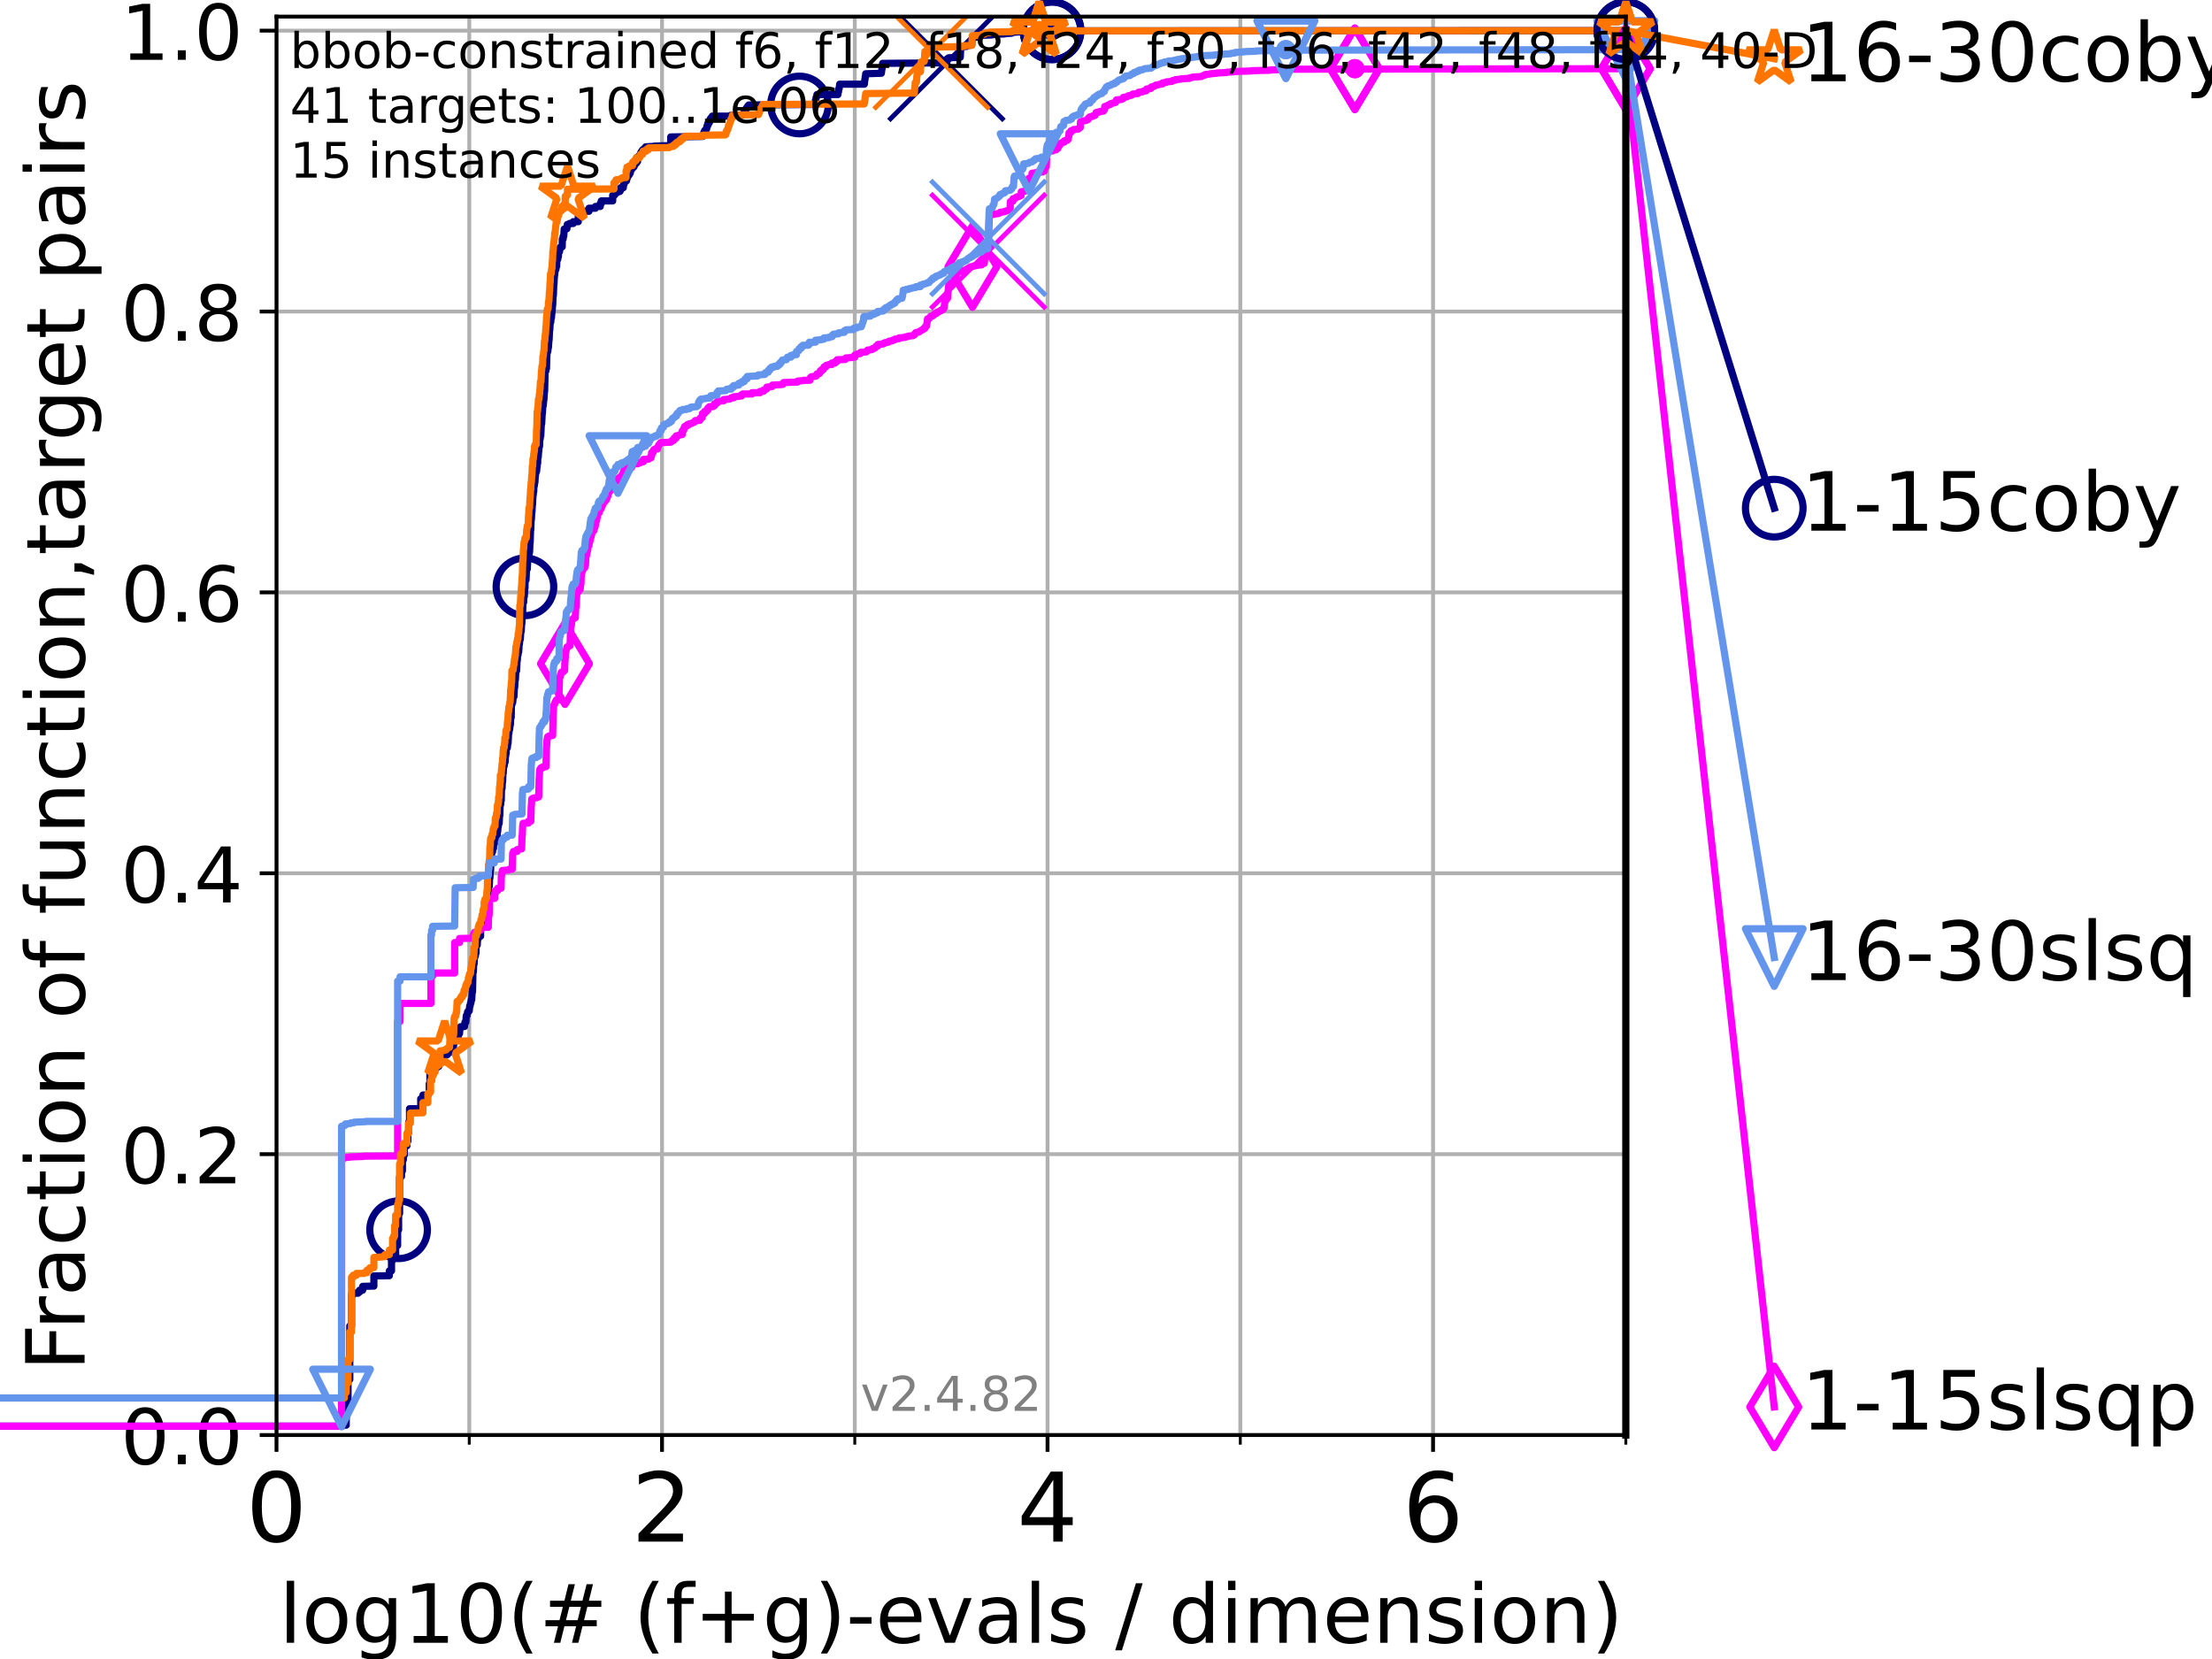 <?xml version="1.0" encoding="utf-8" standalone="no"?>
<!DOCTYPE svg PUBLIC "-//W3C//DTD SVG 1.1//EN"
  "http://www.w3.org/Graphics/SVG/1.1/DTD/svg11.dtd">
<!-- Created with matplotlib (https://matplotlib.org/) -->
<svg height="345.6pt" version="1.1" viewBox="0 0 460.8 345.6" width="460.8pt" xmlns="http://www.w3.org/2000/svg" xmlns:xlink="http://www.w3.org/1999/xlink">
 <defs>
  <style type="text/css">*{stroke-linecap:butt;stroke-linejoin:round;}</style>
 </defs>
 <g id="figure_1">
  <g id="patch_1">
   <path d="M 0 345.6 
L 460.8 345.6 
L 460.8 0 
L 0 0 
z
" style="fill:#ffffff;"/>
  </g>
  <g id="axes_1">
   <g id="patch_2">
    <path d="M 57.6 298.944 
L 338.688 298.944 
L 338.688 3.456 
L 57.6 3.456 
z
" style="fill:#ffffff;"/>
   </g>
   <g id="matplotlib.axis_1">
    <g id="xtick_1">
     <g id="line2d_1">
      <path clip-path="url(#pa81212eb8e)" d="M 57.6 298.944 
L 57.6 3.456 
" style="fill:none;stroke:#b0b0b0;stroke-linecap:square;stroke-width:0.8;"/>
     </g>
     <g id="line2d_2">
      <defs>
       <path d="M 0 0 
L 0 3.5 
" id="m7951304b77" style="stroke:#000000;stroke-width:0.8;"/>
      </defs>
      <g>
       <use style="stroke:#000000;stroke-width:0.8;" x="57.6" xlink:href="#m7951304b77" y="298.944"/>
      </g>
     </g>
     <g id="text_1">
      <!-- 0 -->
      <g transform="translate(51.237 321.141)scale(0.2 -0.2)">
       <defs>
        <path d="M 31.781 66.406 
Q 24.172 66.406 20.328 58.906 
Q 16.5 51.422 16.5 36.375 
Q 16.5 21.391 20.328 13.891 
Q 24.172 6.391 31.781 6.391 
Q 39.453 6.391 43.281 13.891 
Q 47.125 21.391 47.125 36.375 
Q 47.125 51.422 43.281 58.906 
Q 39.453 66.406 31.781 66.406 
z
M 31.781 74.219 
Q 44.047 74.219 50.516 64.516 
Q 56.984 54.828 56.984 36.375 
Q 56.984 17.969 50.516 8.266 
Q 44.047 -1.422 31.781 -1.422 
Q 19.531 -1.422 13.062 8.266 
Q 6.594 17.969 6.594 36.375 
Q 6.594 54.828 13.062 64.516 
Q 19.531 74.219 31.781 74.219 
z
" id="DejaVuSans-48"/>
       </defs>
       <use xlink:href="#DejaVuSans-48"/>
      </g>
     </g>
    </g>
    <g id="xtick_2">
     <g id="line2d_3">
      <path clip-path="url(#pa81212eb8e)" d="M 137.911 298.944 
L 137.911 3.456 
" style="fill:none;stroke:#b0b0b0;stroke-linecap:square;stroke-width:0.8;"/>
     </g>
     <g id="line2d_4">
      <g>
       <use style="stroke:#000000;stroke-width:0.8;" x="137.911" xlink:href="#m7951304b77" y="298.944"/>
      </g>
     </g>
     <g id="text_2">
      <!-- 2 -->
      <g transform="translate(131.548 321.141)scale(0.2 -0.2)">
       <defs>
        <path d="M 19.188 8.297 
L 53.609 8.297 
L 53.609 0 
L 7.328 0 
L 7.328 8.297 
Q 12.938 14.109 22.625 23.891 
Q 32.328 33.688 34.812 36.531 
Q 39.547 41.844 41.422 45.531 
Q 43.312 49.219 43.312 52.781 
Q 43.312 58.594 39.234 62.25 
Q 35.156 65.922 28.609 65.922 
Q 23.969 65.922 18.812 64.312 
Q 13.672 62.703 7.812 59.422 
L 7.812 69.391 
Q 13.766 71.781 18.938 73 
Q 24.125 74.219 28.422 74.219 
Q 39.75 74.219 46.484 68.547 
Q 53.219 62.891 53.219 53.422 
Q 53.219 48.922 51.531 44.891 
Q 49.859 40.875 45.406 35.406 
Q 44.188 33.984 37.641 27.219 
Q 31.109 20.453 19.188 8.297 
z
" id="DejaVuSans-50"/>
       </defs>
       <use xlink:href="#DejaVuSans-50"/>
      </g>
     </g>
    </g>
    <g id="xtick_3">
     <g id="line2d_5">
      <path clip-path="url(#pa81212eb8e)" d="M 218.222 298.944 
L 218.222 3.456 
" style="fill:none;stroke:#b0b0b0;stroke-linecap:square;stroke-width:0.8;"/>
     </g>
     <g id="line2d_6">
      <g>
       <use style="stroke:#000000;stroke-width:0.8;" x="218.222" xlink:href="#m7951304b77" y="298.944"/>
      </g>
     </g>
     <g id="text_3">
      <!-- 4 -->
      <g transform="translate(211.859 321.141)scale(0.2 -0.2)">
       <defs>
        <path d="M 37.797 64.312 
L 12.891 25.391 
L 37.797 25.391 
z
M 35.203 72.906 
L 47.609 72.906 
L 47.609 25.391 
L 58.016 25.391 
L 58.016 17.188 
L 47.609 17.188 
L 47.609 0 
L 37.797 0 
L 37.797 17.188 
L 4.891 17.188 
L 4.891 26.703 
z
" id="DejaVuSans-52"/>
       </defs>
       <use xlink:href="#DejaVuSans-52"/>
      </g>
     </g>
    </g>
    <g id="xtick_4">
     <g id="line2d_7">
      <path clip-path="url(#pa81212eb8e)" d="M 298.533 298.944 
L 298.533 3.456 
" style="fill:none;stroke:#b0b0b0;stroke-linecap:square;stroke-width:0.8;"/>
     </g>
     <g id="line2d_8">
      <g>
       <use style="stroke:#000000;stroke-width:0.8;" x="298.533" xlink:href="#m7951304b77" y="298.944"/>
      </g>
     </g>
     <g id="text_4">
      <!-- 6 -->
      <g transform="translate(292.17 321.141)scale(0.2 -0.2)">
       <defs>
        <path d="M 33.016 40.375 
Q 26.375 40.375 22.484 35.828 
Q 18.609 31.297 18.609 23.391 
Q 18.609 15.531 22.484 10.953 
Q 26.375 6.391 33.016 6.391 
Q 39.656 6.391 43.531 10.953 
Q 47.406 15.531 47.406 23.391 
Q 47.406 31.297 43.531 35.828 
Q 39.656 40.375 33.016 40.375 
z
M 52.594 71.297 
L 52.594 62.312 
Q 48.875 64.062 45.094 64.984 
Q 41.312 65.922 37.594 65.922 
Q 27.828 65.922 22.672 59.328 
Q 17.531 52.734 16.797 39.406 
Q 19.672 43.656 24.016 45.922 
Q 28.375 48.188 33.594 48.188 
Q 44.578 48.188 50.953 41.516 
Q 57.328 34.859 57.328 23.391 
Q 57.328 12.156 50.688 5.359 
Q 44.047 -1.422 33.016 -1.422 
Q 20.359 -1.422 13.672 8.266 
Q 6.984 17.969 6.984 36.375 
Q 6.984 53.656 15.188 63.938 
Q 23.391 74.219 37.203 74.219 
Q 40.922 74.219 44.703 73.484 
Q 48.484 72.75 52.594 71.297 
z
" id="DejaVuSans-54"/>
       </defs>
       <use xlink:href="#DejaVuSans-54"/>
      </g>
     </g>
    </g>
    <g id="xtick_5">
     <g id="line2d_9">
      <path clip-path="url(#pa81212eb8e)" d="M 97.755 298.944 
L 97.755 3.456 
" style="fill:none;stroke:#b0b0b0;stroke-linecap:square;stroke-width:0.8;"/>
     </g>
     <g id="line2d_10">
      <defs>
       <path d="M 0 0 
L 0 2 
" id="mca5147708d" style="stroke:#000000;stroke-width:0.6;"/>
      </defs>
      <g>
       <use style="stroke:#000000;stroke-width:0.6;" x="97.755" xlink:href="#mca5147708d" y="298.944"/>
      </g>
     </g>
    </g>
    <g id="xtick_6">
     <g id="line2d_11">
      <path clip-path="url(#pa81212eb8e)" d="M 178.066 298.944 
L 178.066 3.456 
" style="fill:none;stroke:#b0b0b0;stroke-linecap:square;stroke-width:0.8;"/>
     </g>
     <g id="line2d_12">
      <g>
       <use style="stroke:#000000;stroke-width:0.6;" x="178.066" xlink:href="#mca5147708d" y="298.944"/>
      </g>
     </g>
    </g>
    <g id="xtick_7">
     <g id="line2d_13">
      <path clip-path="url(#pa81212eb8e)" d="M 258.377 298.944 
L 258.377 3.456 
" style="fill:none;stroke:#b0b0b0;stroke-linecap:square;stroke-width:0.8;"/>
     </g>
     <g id="line2d_14">
      <g>
       <use style="stroke:#000000;stroke-width:0.6;" x="258.377" xlink:href="#mca5147708d" y="298.944"/>
      </g>
     </g>
    </g>
    <g id="xtick_8">
     <g id="line2d_15">
      <path clip-path="url(#pa81212eb8e)" d="M 338.688 298.944 
L 338.688 3.456 
" style="fill:none;stroke:#b0b0b0;stroke-linecap:square;stroke-width:0.8;"/>
     </g>
     <g id="line2d_16">
      <g>
       <use style="stroke:#000000;stroke-width:0.6;" x="338.688" xlink:href="#mca5147708d" y="298.944"/>
      </g>
     </g>
    </g>
    <g id="text_5">
     <!-- log10(# (f+g)-evals / dimension) -->
     <g transform="translate(58.145 342.218)scale(0.17 -0.17)">
      <defs>
       <path d="M 9.422 75.984 
L 18.406 75.984 
L 18.406 0 
L 9.422 0 
z
" id="DejaVuSans-108"/>
       <path d="M 30.609 48.391 
Q 23.391 48.391 19.188 42.75 
Q 14.984 37.109 14.984 27.297 
Q 14.984 17.484 19.156 11.844 
Q 23.344 6.203 30.609 6.203 
Q 37.797 6.203 41.984 11.859 
Q 46.188 17.531 46.188 27.297 
Q 46.188 37.016 41.984 42.703 
Q 37.797 48.391 30.609 48.391 
z
M 30.609 56 
Q 42.328 56 49.016 48.375 
Q 55.719 40.766 55.719 27.297 
Q 55.719 13.875 49.016 6.219 
Q 42.328 -1.422 30.609 -1.422 
Q 18.844 -1.422 12.172 6.219 
Q 5.516 13.875 5.516 27.297 
Q 5.516 40.766 12.172 48.375 
Q 18.844 56 30.609 56 
z
" id="DejaVuSans-111"/>
       <path d="M 45.406 27.984 
Q 45.406 37.75 41.375 43.109 
Q 37.359 48.484 30.078 48.484 
Q 22.859 48.484 18.828 43.109 
Q 14.797 37.75 14.797 27.984 
Q 14.797 18.266 18.828 12.891 
Q 22.859 7.516 30.078 7.516 
Q 37.359 7.516 41.375 12.891 
Q 45.406 18.266 45.406 27.984 
z
M 54.391 6.781 
Q 54.391 -7.172 48.188 -13.984 
Q 42 -20.797 29.203 -20.797 
Q 24.469 -20.797 20.266 -20.094 
Q 16.062 -19.391 12.109 -17.922 
L 12.109 -9.188 
Q 16.062 -11.328 19.922 -12.344 
Q 23.781 -13.375 27.781 -13.375 
Q 36.625 -13.375 41.016 -8.766 
Q 45.406 -4.156 45.406 5.172 
L 45.406 9.625 
Q 42.625 4.781 38.281 2.391 
Q 33.938 0 27.875 0 
Q 17.828 0 11.672 7.656 
Q 5.516 15.328 5.516 27.984 
Q 5.516 40.672 11.672 48.328 
Q 17.828 56 27.875 56 
Q 33.938 56 38.281 53.609 
Q 42.625 51.219 45.406 46.391 
L 45.406 54.688 
L 54.391 54.688 
z
" id="DejaVuSans-103"/>
       <path d="M 12.406 8.297 
L 28.516 8.297 
L 28.516 63.922 
L 10.984 60.406 
L 10.984 69.391 
L 28.422 72.906 
L 38.281 72.906 
L 38.281 8.297 
L 54.391 8.297 
L 54.391 0 
L 12.406 0 
z
" id="DejaVuSans-49"/>
       <path d="M 31 75.875 
Q 24.469 64.656 21.281 53.656 
Q 18.109 42.672 18.109 31.391 
Q 18.109 20.125 21.312 9.062 
Q 24.516 -2 31 -13.188 
L 23.188 -13.188 
Q 15.875 -1.703 12.234 9.375 
Q 8.594 20.453 8.594 31.391 
Q 8.594 42.281 12.203 53.312 
Q 15.828 64.359 23.188 75.875 
z
" id="DejaVuSans-40"/>
       <path d="M 51.125 44 
L 36.922 44 
L 32.812 27.688 
L 47.125 27.688 
z
M 43.797 71.781 
L 38.719 51.516 
L 52.984 51.516 
L 58.109 71.781 
L 65.922 71.781 
L 60.891 51.516 
L 76.125 51.516 
L 76.125 44 
L 58.984 44 
L 54.984 27.688 
L 70.516 27.688 
L 70.516 20.219 
L 53.078 20.219 
L 48 0 
L 40.188 0 
L 45.219 20.219 
L 30.906 20.219 
L 25.875 0 
L 18.016 0 
L 23.094 20.219 
L 7.719 20.219 
L 7.719 27.688 
L 24.906 27.688 
L 29 44 
L 13.281 44 
L 13.281 51.516 
L 30.906 51.516 
L 35.891 71.781 
z
" id="DejaVuSans-35"/>
       <path id="DejaVuSans-32"/>
       <path d="M 37.109 75.984 
L 37.109 68.5 
L 28.516 68.5 
Q 23.688 68.5 21.797 66.547 
Q 19.922 64.594 19.922 59.516 
L 19.922 54.688 
L 34.719 54.688 
L 34.719 47.703 
L 19.922 47.703 
L 19.922 0 
L 10.891 0 
L 10.891 47.703 
L 2.297 47.703 
L 2.297 54.688 
L 10.891 54.688 
L 10.891 58.5 
Q 10.891 67.625 15.141 71.797 
Q 19.391 75.984 28.609 75.984 
z
" id="DejaVuSans-102"/>
       <path d="M 46 62.703 
L 46 35.5 
L 73.188 35.5 
L 73.188 27.203 
L 46 27.203 
L 46 0 
L 37.797 0 
L 37.797 27.203 
L 10.594 27.203 
L 10.594 35.5 
L 37.797 35.5 
L 37.797 62.703 
z
" id="DejaVuSans-43"/>
       <path d="M 8.016 75.875 
L 15.828 75.875 
Q 23.141 64.359 26.781 53.312 
Q 30.422 42.281 30.422 31.391 
Q 30.422 20.453 26.781 9.375 
Q 23.141 -1.703 15.828 -13.188 
L 8.016 -13.188 
Q 14.5 -2 17.703 9.062 
Q 20.906 20.125 20.906 31.391 
Q 20.906 42.672 17.703 53.656 
Q 14.5 64.656 8.016 75.875 
z
" id="DejaVuSans-41"/>
       <path d="M 4.891 31.391 
L 31.203 31.391 
L 31.203 23.391 
L 4.891 23.391 
z
" id="DejaVuSans-45"/>
       <path d="M 56.203 29.594 
L 56.203 25.203 
L 14.891 25.203 
Q 15.484 15.922 20.484 11.062 
Q 25.484 6.203 34.422 6.203 
Q 39.594 6.203 44.453 7.469 
Q 49.312 8.734 54.109 11.281 
L 54.109 2.781 
Q 49.266 0.734 44.188 -0.344 
Q 39.109 -1.422 33.891 -1.422 
Q 20.797 -1.422 13.156 6.188 
Q 5.516 13.812 5.516 26.812 
Q 5.516 40.234 12.766 48.109 
Q 20.016 56 32.328 56 
Q 43.359 56 49.781 48.891 
Q 56.203 41.797 56.203 29.594 
z
M 47.219 32.234 
Q 47.125 39.594 43.094 43.984 
Q 39.062 48.391 32.422 48.391 
Q 24.906 48.391 20.391 44.141 
Q 15.875 39.891 15.188 32.172 
z
" id="DejaVuSans-101"/>
       <path d="M 2.984 54.688 
L 12.5 54.688 
L 29.594 8.797 
L 46.688 54.688 
L 56.203 54.688 
L 35.688 0 
L 23.484 0 
z
" id="DejaVuSans-118"/>
       <path d="M 34.281 27.484 
Q 23.391 27.484 19.188 25 
Q 14.984 22.516 14.984 16.5 
Q 14.984 11.719 18.141 8.906 
Q 21.297 6.109 26.703 6.109 
Q 34.188 6.109 38.703 11.406 
Q 43.219 16.703 43.219 25.484 
L 43.219 27.484 
z
M 52.203 31.203 
L 52.203 0 
L 43.219 0 
L 43.219 8.297 
Q 40.141 3.328 35.547 0.953 
Q 30.953 -1.422 24.312 -1.422 
Q 15.922 -1.422 10.953 3.297 
Q 6 8.016 6 15.922 
Q 6 25.141 12.172 29.828 
Q 18.359 34.516 30.609 34.516 
L 43.219 34.516 
L 43.219 35.406 
Q 43.219 41.609 39.141 45 
Q 35.062 48.391 27.688 48.391 
Q 23 48.391 18.547 47.266 
Q 14.109 46.141 10.016 43.891 
L 10.016 52.203 
Q 14.938 54.109 19.578 55.047 
Q 24.219 56 28.609 56 
Q 40.484 56 46.344 49.844 
Q 52.203 43.703 52.203 31.203 
z
" id="DejaVuSans-97"/>
       <path d="M 44.281 53.078 
L 44.281 44.578 
Q 40.484 46.531 36.375 47.5 
Q 32.281 48.484 27.875 48.484 
Q 21.188 48.484 17.844 46.438 
Q 14.5 44.391 14.5 40.281 
Q 14.5 37.156 16.891 35.375 
Q 19.281 33.594 26.516 31.984 
L 29.594 31.297 
Q 39.156 29.25 43.188 25.516 
Q 47.219 21.781 47.219 15.094 
Q 47.219 7.469 41.188 3.016 
Q 35.156 -1.422 24.609 -1.422 
Q 20.219 -1.422 15.453 -0.562 
Q 10.688 0.297 5.422 2 
L 5.422 11.281 
Q 10.406 8.688 15.234 7.391 
Q 20.062 6.109 24.812 6.109 
Q 31.156 6.109 34.562 8.281 
Q 37.984 10.453 37.984 14.406 
Q 37.984 18.062 35.516 20.016 
Q 33.062 21.969 24.703 23.781 
L 21.578 24.516 
Q 13.234 26.266 9.516 29.906 
Q 5.812 33.547 5.812 39.891 
Q 5.812 47.609 11.281 51.797 
Q 16.75 56 26.812 56 
Q 31.781 56 36.172 55.266 
Q 40.578 54.547 44.281 53.078 
z
" id="DejaVuSans-115"/>
       <path d="M 25.391 72.906 
L 33.688 72.906 
L 8.297 -9.281 
L 0 -9.281 
z
" id="DejaVuSans-47"/>
       <path d="M 45.406 46.391 
L 45.406 75.984 
L 54.391 75.984 
L 54.391 0 
L 45.406 0 
L 45.406 8.203 
Q 42.578 3.328 38.25 0.953 
Q 33.938 -1.422 27.875 -1.422 
Q 17.969 -1.422 11.734 6.484 
Q 5.516 14.406 5.516 27.297 
Q 5.516 40.188 11.734 48.094 
Q 17.969 56 27.875 56 
Q 33.938 56 38.25 53.625 
Q 42.578 51.266 45.406 46.391 
z
M 14.797 27.297 
Q 14.797 17.391 18.875 11.75 
Q 22.953 6.109 30.078 6.109 
Q 37.203 6.109 41.297 11.75 
Q 45.406 17.391 45.406 27.297 
Q 45.406 37.203 41.297 42.844 
Q 37.203 48.484 30.078 48.484 
Q 22.953 48.484 18.875 42.844 
Q 14.797 37.203 14.797 27.297 
z
" id="DejaVuSans-100"/>
       <path d="M 9.422 54.688 
L 18.406 54.688 
L 18.406 0 
L 9.422 0 
z
M 9.422 75.984 
L 18.406 75.984 
L 18.406 64.594 
L 9.422 64.594 
z
" id="DejaVuSans-105"/>
       <path d="M 52 44.188 
Q 55.375 50.25 60.062 53.125 
Q 64.75 56 71.094 56 
Q 79.641 56 84.281 50.016 
Q 88.922 44.047 88.922 33.016 
L 88.922 0 
L 79.891 0 
L 79.891 32.719 
Q 79.891 40.578 77.094 44.375 
Q 74.312 48.188 68.609 48.188 
Q 61.625 48.188 57.562 43.547 
Q 53.516 38.922 53.516 30.906 
L 53.516 0 
L 44.484 0 
L 44.484 32.719 
Q 44.484 40.625 41.703 44.406 
Q 38.922 48.188 33.109 48.188 
Q 26.219 48.188 22.156 43.531 
Q 18.109 38.875 18.109 30.906 
L 18.109 0 
L 9.078 0 
L 9.078 54.688 
L 18.109 54.688 
L 18.109 46.188 
Q 21.188 51.219 25.484 53.609 
Q 29.781 56 35.688 56 
Q 41.656 56 45.828 52.969 
Q 50 49.953 52 44.188 
z
" id="DejaVuSans-109"/>
       <path d="M 54.891 33.016 
L 54.891 0 
L 45.906 0 
L 45.906 32.719 
Q 45.906 40.484 42.875 44.328 
Q 39.844 48.188 33.797 48.188 
Q 26.516 48.188 22.312 43.547 
Q 18.109 38.922 18.109 30.906 
L 18.109 0 
L 9.078 0 
L 9.078 54.688 
L 18.109 54.688 
L 18.109 46.188 
Q 21.344 51.125 25.703 53.562 
Q 30.078 56 35.797 56 
Q 45.219 56 50.047 50.172 
Q 54.891 44.344 54.891 33.016 
z
" id="DejaVuSans-110"/>
      </defs>
      <use xlink:href="#DejaVuSans-108"/>
      <use x="27.783" xlink:href="#DejaVuSans-111"/>
      <use x="88.965" xlink:href="#DejaVuSans-103"/>
      <use x="152.441" xlink:href="#DejaVuSans-49"/>
      <use x="216.064" xlink:href="#DejaVuSans-48"/>
      <use x="279.688" xlink:href="#DejaVuSans-40"/>
      <use x="318.701" xlink:href="#DejaVuSans-35"/>
      <use x="402.49" xlink:href="#DejaVuSans-32"/>
      <use x="434.277" xlink:href="#DejaVuSans-40"/>
      <use x="473.291" xlink:href="#DejaVuSans-102"/>
      <use x="508.496" xlink:href="#DejaVuSans-43"/>
      <use x="592.285" xlink:href="#DejaVuSans-103"/>
      <use x="655.762" xlink:href="#DejaVuSans-41"/>
      <use x="694.775" xlink:href="#DejaVuSans-45"/>
      <use x="730.859" xlink:href="#DejaVuSans-101"/>
      <use x="792.383" xlink:href="#DejaVuSans-118"/>
      <use x="851.562" xlink:href="#DejaVuSans-97"/>
      <use x="912.842" xlink:href="#DejaVuSans-108"/>
      <use x="940.625" xlink:href="#DejaVuSans-115"/>
      <use x="992.725" xlink:href="#DejaVuSans-32"/>
      <use x="1024.512" xlink:href="#DejaVuSans-47"/>
      <use x="1058.203" xlink:href="#DejaVuSans-32"/>
      <use x="1089.99" xlink:href="#DejaVuSans-100"/>
      <use x="1153.467" xlink:href="#DejaVuSans-105"/>
      <use x="1181.25" xlink:href="#DejaVuSans-109"/>
      <use x="1278.662" xlink:href="#DejaVuSans-101"/>
      <use x="1340.186" xlink:href="#DejaVuSans-110"/>
      <use x="1403.564" xlink:href="#DejaVuSans-115"/>
      <use x="1455.664" xlink:href="#DejaVuSans-105"/>
      <use x="1483.447" xlink:href="#DejaVuSans-111"/>
      <use x="1544.629" xlink:href="#DejaVuSans-110"/>
      <use x="1608.008" xlink:href="#DejaVuSans-41"/>
     </g>
    </g>
   </g>
   <g id="matplotlib.axis_2">
    <g id="ytick_1">
     <g id="line2d_17">
      <path clip-path="url(#pa81212eb8e)" d="M 57.6 298.944 
L 338.688 298.944 
" style="fill:none;stroke:#b0b0b0;stroke-linecap:square;stroke-width:0.8;"/>
     </g>
     <g id="line2d_18">
      <defs>
       <path d="M 0 0 
L -3.5 0 
" id="mc3a0610a00" style="stroke:#000000;stroke-width:0.8;"/>
      </defs>
      <g>
       <use style="stroke:#000000;stroke-width:0.8;" x="57.6" xlink:href="#mc3a0610a00" y="298.944"/>
      </g>
     </g>
     <g id="text_6">
      <!-- 0.0 -->
      <g transform="translate(25.155 305.023)scale(0.16 -0.16)">
       <defs>
        <path d="M 10.688 12.406 
L 21 12.406 
L 21 0 
L 10.688 0 
z
" id="DejaVuSans-46"/>
       </defs>
       <use xlink:href="#DejaVuSans-48"/>
       <use x="63.623" xlink:href="#DejaVuSans-46"/>
       <use x="95.41" xlink:href="#DejaVuSans-48"/>
      </g>
     </g>
    </g>
    <g id="ytick_2">
     <g id="line2d_19">
      <path clip-path="url(#pa81212eb8e)" d="M 57.6 240.432 
L 338.688 240.432 
" style="fill:none;stroke:#b0b0b0;stroke-linecap:square;stroke-width:0.8;"/>
     </g>
     <g id="line2d_20">
      <g>
       <use style="stroke:#000000;stroke-width:0.8;" x="57.6" xlink:href="#mc3a0610a00" y="240.432"/>
      </g>
     </g>
     <g id="text_7">
      <!-- 0.2 -->
      <g transform="translate(25.155 246.51)scale(0.16 -0.16)">
       <use xlink:href="#DejaVuSans-48"/>
       <use x="63.623" xlink:href="#DejaVuSans-46"/>
       <use x="95.41" xlink:href="#DejaVuSans-50"/>
      </g>
     </g>
    </g>
    <g id="ytick_3">
     <g id="line2d_21">
      <path clip-path="url(#pa81212eb8e)" d="M 57.6 181.919 
L 338.688 181.919 
" style="fill:none;stroke:#b0b0b0;stroke-linecap:square;stroke-width:0.8;"/>
     </g>
     <g id="line2d_22">
      <g>
       <use style="stroke:#000000;stroke-width:0.8;" x="57.6" xlink:href="#mc3a0610a00" y="181.919"/>
      </g>
     </g>
     <g id="text_8">
      <!-- 0.4 -->
      <g transform="translate(25.155 187.998)scale(0.16 -0.16)">
       <use xlink:href="#DejaVuSans-48"/>
       <use x="63.623" xlink:href="#DejaVuSans-46"/>
       <use x="95.41" xlink:href="#DejaVuSans-52"/>
      </g>
     </g>
    </g>
    <g id="ytick_4">
     <g id="line2d_23">
      <path clip-path="url(#pa81212eb8e)" d="M 57.6 123.407 
L 338.688 123.407 
" style="fill:none;stroke:#b0b0b0;stroke-linecap:square;stroke-width:0.8;"/>
     </g>
     <g id="line2d_24">
      <g>
       <use style="stroke:#000000;stroke-width:0.8;" x="57.6" xlink:href="#mc3a0610a00" y="123.407"/>
      </g>
     </g>
     <g id="text_9">
      <!-- 0.6 -->
      <g transform="translate(25.155 129.485)scale(0.16 -0.16)">
       <use xlink:href="#DejaVuSans-48"/>
       <use x="63.623" xlink:href="#DejaVuSans-46"/>
       <use x="95.41" xlink:href="#DejaVuSans-54"/>
      </g>
     </g>
    </g>
    <g id="ytick_5">
     <g id="line2d_25">
      <path clip-path="url(#pa81212eb8e)" d="M 57.6 64.894 
L 338.688 64.894 
" style="fill:none;stroke:#b0b0b0;stroke-linecap:square;stroke-width:0.8;"/>
     </g>
     <g id="line2d_26">
      <g>
       <use style="stroke:#000000;stroke-width:0.8;" x="57.6" xlink:href="#mc3a0610a00" y="64.894"/>
      </g>
     </g>
     <g id="text_10">
      <!-- 0.8 -->
      <g transform="translate(25.155 70.973)scale(0.16 -0.16)">
       <defs>
        <path d="M 31.781 34.625 
Q 24.75 34.625 20.719 30.859 
Q 16.703 27.094 16.703 20.516 
Q 16.703 13.922 20.719 10.156 
Q 24.75 6.391 31.781 6.391 
Q 38.812 6.391 42.859 10.172 
Q 46.922 13.969 46.922 20.516 
Q 46.922 27.094 42.891 30.859 
Q 38.875 34.625 31.781 34.625 
z
M 21.922 38.812 
Q 15.578 40.375 12.031 44.719 
Q 8.5 49.078 8.5 55.328 
Q 8.5 64.062 14.719 69.141 
Q 20.953 74.219 31.781 74.219 
Q 42.672 74.219 48.875 69.141 
Q 55.078 64.062 55.078 55.328 
Q 55.078 49.078 51.531 44.719 
Q 48 40.375 41.703 38.812 
Q 48.828 37.156 52.797 32.312 
Q 56.781 27.484 56.781 20.516 
Q 56.781 9.906 50.312 4.234 
Q 43.844 -1.422 31.781 -1.422 
Q 19.734 -1.422 13.25 4.234 
Q 6.781 9.906 6.781 20.516 
Q 6.781 27.484 10.781 32.312 
Q 14.797 37.156 21.922 38.812 
z
M 18.312 54.391 
Q 18.312 48.734 21.844 45.562 
Q 25.391 42.391 31.781 42.391 
Q 38.141 42.391 41.719 45.562 
Q 45.312 48.734 45.312 54.391 
Q 45.312 60.062 41.719 63.234 
Q 38.141 66.406 31.781 66.406 
Q 25.391 66.406 21.844 63.234 
Q 18.312 60.062 18.312 54.391 
z
" id="DejaVuSans-56"/>
       </defs>
       <use xlink:href="#DejaVuSans-48"/>
       <use x="63.623" xlink:href="#DejaVuSans-46"/>
       <use x="95.41" xlink:href="#DejaVuSans-56"/>
      </g>
     </g>
    </g>
    <g id="ytick_6">
     <g id="line2d_27">
      <path clip-path="url(#pa81212eb8e)" d="M 57.6 6.382 
L 338.688 6.382 
" style="fill:none;stroke:#b0b0b0;stroke-linecap:square;stroke-width:0.8;"/>
     </g>
     <g id="line2d_28">
      <g>
       <use style="stroke:#000000;stroke-width:0.8;" x="57.6" xlink:href="#mc3a0610a00" y="6.382"/>
      </g>
     </g>
     <g id="text_11">
      <!-- 1.0 -->
      <g transform="translate(25.155 12.46)scale(0.16 -0.16)">
       <use xlink:href="#DejaVuSans-49"/>
       <use x="63.623" xlink:href="#DejaVuSans-46"/>
       <use x="95.41" xlink:href="#DejaVuSans-48"/>
      </g>
     </g>
    </g>
    <g id="text_12">
     <!-- Fraction of function,target pairs -->
     <g transform="translate(17.62 285.585)rotate(-90)scale(0.17 -0.17)">
      <defs>
       <path d="M 9.812 72.906 
L 51.703 72.906 
L 51.703 64.594 
L 19.672 64.594 
L 19.672 43.109 
L 48.578 43.109 
L 48.578 34.812 
L 19.672 34.812 
L 19.672 0 
L 9.812 0 
z
" id="DejaVuSans-70"/>
       <path d="M 41.109 46.297 
Q 39.594 47.172 37.812 47.578 
Q 36.031 48 33.891 48 
Q 26.266 48 22.188 43.047 
Q 18.109 38.094 18.109 28.812 
L 18.109 0 
L 9.078 0 
L 9.078 54.688 
L 18.109 54.688 
L 18.109 46.188 
Q 20.953 51.172 25.484 53.578 
Q 30.031 56 36.531 56 
Q 37.453 56 38.578 55.875 
Q 39.703 55.766 41.062 55.516 
z
" id="DejaVuSans-114"/>
       <path d="M 48.781 52.594 
L 48.781 44.188 
Q 44.969 46.297 41.141 47.344 
Q 37.312 48.391 33.406 48.391 
Q 24.656 48.391 19.812 42.844 
Q 14.984 37.312 14.984 27.297 
Q 14.984 17.281 19.812 11.734 
Q 24.656 6.203 33.406 6.203 
Q 37.312 6.203 41.141 7.25 
Q 44.969 8.297 48.781 10.406 
L 48.781 2.094 
Q 45.016 0.344 40.984 -0.531 
Q 36.969 -1.422 32.422 -1.422 
Q 20.062 -1.422 12.781 6.344 
Q 5.516 14.109 5.516 27.297 
Q 5.516 40.672 12.859 48.328 
Q 20.219 56 33.016 56 
Q 37.156 56 41.109 55.141 
Q 45.062 54.297 48.781 52.594 
z
" id="DejaVuSans-99"/>
       <path d="M 18.312 70.219 
L 18.312 54.688 
L 36.812 54.688 
L 36.812 47.703 
L 18.312 47.703 
L 18.312 18.016 
Q 18.312 11.328 20.141 9.422 
Q 21.969 7.516 27.594 7.516 
L 36.812 7.516 
L 36.812 0 
L 27.594 0 
Q 17.188 0 13.234 3.875 
Q 9.281 7.766 9.281 18.016 
L 9.281 47.703 
L 2.688 47.703 
L 2.688 54.688 
L 9.281 54.688 
L 9.281 70.219 
z
" id="DejaVuSans-116"/>
       <path d="M 8.5 21.578 
L 8.5 54.688 
L 17.484 54.688 
L 17.484 21.922 
Q 17.484 14.156 20.5 10.266 
Q 23.531 6.391 29.594 6.391 
Q 36.859 6.391 41.078 11.031 
Q 45.312 15.672 45.312 23.688 
L 45.312 54.688 
L 54.297 54.688 
L 54.297 0 
L 45.312 0 
L 45.312 8.406 
Q 42.047 3.422 37.719 1 
Q 33.406 -1.422 27.688 -1.422 
Q 18.266 -1.422 13.375 4.438 
Q 8.5 10.297 8.5 21.578 
z
M 31.109 56 
z
" id="DejaVuSans-117"/>
       <path d="M 11.719 12.406 
L 22.016 12.406 
L 22.016 4 
L 14.016 -11.625 
L 7.719 -11.625 
L 11.719 4 
z
" id="DejaVuSans-44"/>
       <path d="M 18.109 8.203 
L 18.109 -20.797 
L 9.078 -20.797 
L 9.078 54.688 
L 18.109 54.688 
L 18.109 46.391 
Q 20.953 51.266 25.266 53.625 
Q 29.594 56 35.594 56 
Q 45.562 56 51.781 48.094 
Q 58.016 40.188 58.016 27.297 
Q 58.016 14.406 51.781 6.484 
Q 45.562 -1.422 35.594 -1.422 
Q 29.594 -1.422 25.266 0.953 
Q 20.953 3.328 18.109 8.203 
z
M 48.688 27.297 
Q 48.688 37.203 44.609 42.844 
Q 40.531 48.484 33.406 48.484 
Q 26.266 48.484 22.188 42.844 
Q 18.109 37.203 18.109 27.297 
Q 18.109 17.391 22.188 11.75 
Q 26.266 6.109 33.406 6.109 
Q 40.531 6.109 44.609 11.75 
Q 48.688 17.391 48.688 27.297 
z
" id="DejaVuSans-112"/>
      </defs>
      <use xlink:href="#DejaVuSans-70"/>
      <use x="50.27" xlink:href="#DejaVuSans-114"/>
      <use x="91.383" xlink:href="#DejaVuSans-97"/>
      <use x="152.662" xlink:href="#DejaVuSans-99"/>
      <use x="207.643" xlink:href="#DejaVuSans-116"/>
      <use x="246.852" xlink:href="#DejaVuSans-105"/>
      <use x="274.635" xlink:href="#DejaVuSans-111"/>
      <use x="335.816" xlink:href="#DejaVuSans-110"/>
      <use x="399.195" xlink:href="#DejaVuSans-32"/>
      <use x="430.982" xlink:href="#DejaVuSans-111"/>
      <use x="492.164" xlink:href="#DejaVuSans-102"/>
      <use x="527.369" xlink:href="#DejaVuSans-32"/>
      <use x="559.156" xlink:href="#DejaVuSans-102"/>
      <use x="594.361" xlink:href="#DejaVuSans-117"/>
      <use x="657.74" xlink:href="#DejaVuSans-110"/>
      <use x="721.119" xlink:href="#DejaVuSans-99"/>
      <use x="776.1" xlink:href="#DejaVuSans-116"/>
      <use x="815.309" xlink:href="#DejaVuSans-105"/>
      <use x="843.092" xlink:href="#DejaVuSans-111"/>
      <use x="904.273" xlink:href="#DejaVuSans-110"/>
      <use x="967.652" xlink:href="#DejaVuSans-44"/>
      <use x="999.439" xlink:href="#DejaVuSans-116"/>
      <use x="1038.648" xlink:href="#DejaVuSans-97"/>
      <use x="1099.928" xlink:href="#DejaVuSans-114"/>
      <use x="1139.291" xlink:href="#DejaVuSans-103"/>
      <use x="1202.768" xlink:href="#DejaVuSans-101"/>
      <use x="1264.291" xlink:href="#DejaVuSans-116"/>
      <use x="1303.5" xlink:href="#DejaVuSans-32"/>
      <use x="1335.287" xlink:href="#DejaVuSans-112"/>
      <use x="1398.764" xlink:href="#DejaVuSans-97"/>
      <use x="1460.043" xlink:href="#DejaVuSans-105"/>
      <use x="1487.826" xlink:href="#DejaVuSans-114"/>
      <use x="1528.939" xlink:href="#DejaVuSans-115"/>
     </g>
    </g>
   </g>
   <g id="line2d_29">
    <defs>
     <path d="M 0 1.5 
C 0.398 1.5 0.779 1.342 1.061 1.061 
C 1.342 0.779 1.5 0.398 1.5 0 
C 1.5 -0.398 1.342 -0.779 1.061 -1.061 
C 0.779 -1.342 0.398 -1.5 0 -1.5 
C -0.398 -1.5 -0.779 -1.342 -1.061 -1.061 
C -1.342 -0.779 -1.5 -0.398 -1.5 0 
C -1.5 0.398 -1.342 0.779 -1.061 1.061 
C -0.779 1.342 -0.398 1.5 0 1.5 
z
" id="m76388e6105" style="stroke:#000080;"/>
    </defs>
    <g>
     <use style="fill:#000080;stroke:#000080;" x="219.156" xlink:href="#m76388e6105" y="6.382"/>
     <use style="fill:#000080;stroke:#000080;" x="219.156" xlink:href="#m76388e6105" y="6.382"/>
    </g>
   </g>
   <g id="line2d_30">
    <path d="M -1 297.094 
L 71.35 297.094 
L 71.35 296.883 
L 72.125 296.883 
L 72.125 292.39 
L 72.5 292.39 
L 72.5 287.368 
L 72.868 287.368 
L 72.868 276.216 
L 73.227 276.216 
L 73.227 269.661 
L 73.579 269.661 
L 73.579 269.397 
L 74.596 269.397 
L 74.596 269.133 
L 74.922 269.133 
L 74.922 268.763 
L 75.556 268.763 
L 75.556 267.97 
L 77.885 267.917 
L 77.885 265.803 
L 81.109 265.75 
L 81.109 264.746 
L 81.557 264.746 
L 81.557 262.579 
L 81.776 262.579 
L 81.776 261.997 
L 82.207 261.997 
L 82.207 261.786 
L 82.418 261.786 
L 82.418 259.513 
L 82.833 259.46 
L 82.833 256.183 
L 83.037 256.183 
L 83.037 252.8 
L 83.239 252.8 
L 83.239 245.241 
L 83.438 245.241 
L 83.438 245.083 
L 83.635 245.083 
L 83.635 243.92 
L 83.83 243.92 
L 83.83 241.594 
L 84.023 241.594 
L 84.023 240.643 
L 84.213 240.643 
L 84.213 238.687 
L 84.773 238.687 
L 84.773 237.736 
L 84.956 237.736 
L 84.956 235.886 
L 85.136 235.886 
L 85.136 233.772 
L 85.315 233.772 
L 85.315 230.97 
L 87.644 230.97 
L 87.644 228.909 
L 88.105 228.909 
L 88.105 228.116 
L 89.135 228.116 
L 89.135 227.957 
L 89.278 227.957 
L 89.278 227.746 
L 89.419 227.746 
L 89.419 225.79 
L 89.559 225.79 
L 89.559 223.623 
L 89.698 223.623 
L 89.698 223.359 
L 89.836 223.359 
L 89.836 223.042 
L 90.243 222.989 
L 90.243 222.777 
L 90.509 222.777 
L 90.509 222.619 
L 90.901 222.513 
L 90.901 222.302 
L 91.158 222.302 
L 91.158 222.143 
L 91.41 222.143 
L 91.41 220.24 
L 92.027 220.24 
L 92.027 220.029 
L 92.622 219.976 
L 92.622 219.87 
L 92.854 219.765 
L 92.854 219.712 
L 93.197 219.712 
L 93.197 219.5 
L 93.31 219.5 
L 93.31 219.342 
L 93.645 219.289 
L 93.645 219.13 
L 93.973 219.13 
L 93.973 218.972 
L 94.401 218.972 
L 94.506 217.386 
L 94.611 217.386 
L 94.611 216.805 
L 94.921 216.699 
L 95.023 216.382 
L 95.125 216.382 
L 95.226 216.17 
L 95.427 216.065 
L 95.526 215.325 
L 95.723 215.325 
L 95.821 214.109 
L 95.918 214.109 
L 95.918 213.897 
L 96.769 213.845 
L 96.861 212.946 
L 97.044 212.946 
L 97.134 211.572 
L 97.314 211.519 
L 97.403 210.779 
L 97.58 210.779 
L 97.58 210.567 
L 97.755 210.567 
L 97.842 209.563 
L 97.929 209.563 
L 98.015 208.929 
L 98.101 208.929 
L 98.186 208.242 
L 98.271 208.242 
L 98.355 206.603 
L 98.439 206.603 
L 98.523 202.48 
L 98.606 202.48 
L 98.689 200.789 
L 98.772 200.789 
L 98.854 199.203 
L 99.017 199.203 
L 99.098 198.516 
L 99.178 198.516 
L 99.178 196.878 
L 99.418 196.878 
L 99.497 195.503 
L 99.654 195.503 
L 99.654 195.028 
L 100.117 195.028 
L 100.117 193.336 
L 100.268 193.336 
L 100.268 192.86 
L 100.419 192.86 
L 100.493 191.909 
L 100.568 191.909 
L 100.642 191.645 
L 101.08 191.539 
L 101.152 190.535 
L 101.295 190.535 
L 101.366 189.319 
L 101.436 189.319 
L 101.507 188.368 
L 101.577 188.368 
L 101.647 186.782 
L 101.717 186.782 
L 101.786 184.668 
L 101.924 184.615 
L 101.992 182.87 
L 102.06 182.87 
L 102.128 181.285 
L 102.196 181.285 
L 102.264 179.699 
L 102.331 179.699 
L 102.398 177.532 
L 102.597 177.479 
L 102.663 176.792 
L 102.794 176.739 
L 102.859 175.576 
L 103.118 175.576 
L 103.118 175.048 
L 103.246 175.048 
L 103.246 174.836 
L 103.372 174.836 
L 103.372 174.308 
L 103.561 174.308 
L 103.623 173.145 
L 103.685 173.145 
L 103.747 172.193 
L 103.809 172.193 
L 103.871 171.506 
L 103.993 171.506 
L 104.054 169.921 
L 104.115 169.921 
L 104.175 167.701 
L 104.295 167.648 
L 104.355 166.802 
L 104.415 166.802 
L 104.474 164.212 
L 104.592 164.212 
L 104.651 162.838 
L 104.71 162.838 
L 104.768 161.093 
L 104.826 161.093 
L 104.884 159.878 
L 104.942 159.878 
L 104.942 159.455 
L 105.057 159.455 
L 105.115 158.768 
L 105.229 158.768 
L 105.285 157.499 
L 105.342 157.499 
L 105.398 156.918 
L 105.454 156.918 
L 105.454 155.808 
L 105.677 155.808 
L 105.788 154.804 
L 105.843 154.804 
L 105.952 152.742 
L 106.006 152.742 
L 106.115 151.949 
L 106.169 151.949 
L 106.276 150.945 
L 106.329 150.945 
L 106.383 149.465 
L 106.489 149.465 
L 106.541 146.769 
L 106.646 146.769 
L 106.699 146.346 
L 106.803 146.346 
L 106.906 145.184 
L 107.06 145.131 
L 107.162 143.228 
L 107.213 143.228 
L 107.314 141.589 
L 107.365 141.589 
L 107.465 139.792 
L 107.614 139.739 
L 107.713 137.625 
L 107.762 137.625 
L 107.811 136.462 
L 107.909 136.462 
L 108.006 135.775 
L 108.054 135.775 
L 108.151 134.189 
L 108.199 134.189 
L 108.294 133.185 
L 108.389 133.185 
L 108.484 131.599 
L 108.578 131.547 
L 108.671 129.855 
L 108.718 129.855 
L 108.811 127.899 
L 108.857 127.899 
L 108.949 125.521 
L 109.086 125.468 
L 109.132 124.252 
L 109.222 124.252 
L 109.312 122.561 
L 109.357 122.561 
L 109.402 120.817 
L 109.58 120.817 
L 109.668 118.808 
L 109.712 118.808 
L 109.756 118.544 
L 109.843 118.544 
L 109.93 116.747 
L 109.974 116.747 
L 110.017 116.007 
L 110.189 116.007 
L 110.274 115.002 
L 110.317 115.002 
L 110.401 112.994 
L 110.443 112.994 
L 110.527 110.404 
L 110.569 110.404 
L 110.653 108.237 
L 110.694 108.237 
L 110.777 106.651 
L 110.818 106.651 
L 110.901 105.065 
L 110.942 105.065 
L 111.023 103.215 
L 111.064 103.215 
L 111.145 102.422 
L 111.186 102.422 
L 111.226 101.207 
L 111.306 101.207 
L 111.386 100.52 
L 111.426 100.52 
L 111.506 99.145 
L 111.545 99.145 
L 111.545 98.511 
L 111.663 98.511 
L 111.742 98.194 
L 111.781 98.194 
L 111.859 97.242 
L 111.897 97.242 
L 111.936 96.45 
L 112.013 96.45 
L 112.013 95.234 
L 112.128 95.234 
L 112.205 93.965 
L 112.243 93.965 
L 112.319 92.961 
L 112.394 92.961 
L 112.469 91.375 
L 112.544 91.375 
L 112.544 90.794 
L 112.656 90.794 
L 112.767 88.31 
L 112.84 88.31 
L 112.95 86.143 
L 112.987 86.143 
L 113.095 84.504 
L 113.168 84.504 
L 113.275 83.235 
L 113.311 83.235 
L 113.418 81.544 
L 113.454 81.544 
L 113.56 77.315 
L 113.7 77.315 
L 113.77 76.787 
L 113.839 76.787 
L 113.943 73.615 
L 113.977 73.615 
L 114.08 73.193 
L 114.114 73.193 
L 114.216 72.347 
L 114.25 72.347 
L 114.352 70.814 
L 114.385 70.814 
L 114.486 68.806 
L 114.519 68.806 
L 114.619 67.167 
L 114.718 67.167 
L 114.817 66.163 
L 114.882 66.163 
L 114.98 64.947 
L 115.012 64.947 
L 115.109 63.52 
L 115.141 63.52 
L 115.206 61.617 
L 115.27 61.617 
L 115.365 59.291 
L 115.397 59.291 
L 115.492 57.441 
L 115.523 57.441 
L 115.618 56.543 
L 115.649 56.543 
L 115.649 56.226 
L 115.804 56.12 
L 115.897 55.486 
L 115.959 55.486 
L 116.02 54.111 
L 116.203 54.006 
L 116.218 53.477 
L 116.323 53.477 
L 116.383 52.42 
L 116.562 52.42 
L 116.621 51.733 
L 116.68 51.733 
L 116.68 51.521 
L 117.117 51.416 
L 117.145 49.777 
L 117.317 49.777 
L 117.317 49.196 
L 117.444 49.196 
L 117.528 47.716 
L 118.094 47.663 
L 118.176 46.764 
L 118.629 46.711 
L 118.629 46.553 
L 119.415 46.553 
L 119.415 46.183 
L 120.465 46.183 
L 120.465 45.073 
L 120.607 45.073 
L 120.607 44.174 
L 121.208 44.174 
L 121.208 44.016 
L 122.689 44.016 
L 122.689 43.381 
L 124.034 43.381 
L 124.034 43.011 
L 125.047 43.011 
L 125.047 42.377 
L 125.265 42.377 
L 125.265 41.849 
L 127.635 41.849 
L 127.635 40.686 
L 128.039 40.633 
L 128.131 40.316 
L 128.328 40.263 
L 128.328 40.157 
L 128.539 40.157 
L 128.568 39.893 
L 129.14 39.893 
L 129.14 39.629 
L 129.298 39.629 
L 129.298 39.1 
L 129.846 39.1 
L 129.902 38.413 
L 130.039 38.307 
L 130.039 37.779 
L 130.512 37.673 
L 130.618 37.197 
L 130.645 37.197 
L 130.645 36.827 
L 130.803 36.827 
L 130.907 36.457 
L 131.063 36.457 
L 131.063 36.14 
L 131.294 36.087 
L 131.345 35.4 
L 131.534 35.4 
L 131.534 35.083 
L 131.858 34.977 
L 131.858 34.766 
L 132.079 34.766 
L 132.14 34.237 
L 132.345 34.237 
L 132.345 33.973 
L 132.607 33.973 
L 132.607 33.656 
L 132.818 33.656 
L 132.841 32.704 
L 133.108 32.704 
L 133.108 32.44 
L 133.37 32.387 
L 133.438 31.859 
L 133.628 31.859 
L 133.628 31.541 
L 133.85 31.541 
L 133.85 31.224 
L 134.144 31.224 
L 134.144 30.96 
L 134.498 30.907 
L 134.498 30.59 
L 136.29 30.484 
L 136.29 30.431 
L 139.723 30.326 
L 139.723 28.529 
L 146.399 28.423 
L 146.399 28.106 
L 146.565 28 
L 146.649 27.524 
L 146.786 27.524 
L 146.786 27.207 
L 147.057 27.154 
L 147.057 26.89 
L 147.195 26.89 
L 147.287 26.203 
L 147.434 26.203 
L 147.434 25.78 
L 147.635 25.78 
L 147.635 25.463 
L 147.814 25.463 
L 147.883 24.882 
L 148.05 24.882 
L 148.05 24.617 
L 148.224 24.617 
L 148.224 24.459 
L 148.373 24.459 
L 148.373 24.194 
L 152.184 24.194 
L 152.184 24.036 
L 154.796 23.983 
L 154.796 23.666 
L 155.013 23.666 
L 155.013 23.402 
L 155.166 23.402 
L 155.166 23.032 
L 155.369 23.032 
L 155.369 22.662 
L 155.564 22.662 
L 155.564 22.397 
L 155.771 22.397 
L 155.771 22.08 
L 155.958 22.08 
L 155.958 21.869 
L 169.591 21.763 
L 169.702 21.499 
L 169.783 21.446 
L 169.868 20.864 
L 169.955 20.864 
L 170.013 20.283 
L 170.098 20.283 
L 170.184 19.702 
L 174.549 19.702 
L 174.632 19.12 
L 174.678 19.12 
L 174.733 18.486 
L 174.809 18.486 
L 174.916 17.534 
L 180.059 17.534 
L 180.155 16.583 
L 180.193 16.583 
L 180.251 15.949 
L 180.306 15.949 
L 180.338 15.367 
L 183.606 15.262 
L 183.716 14.363 
L 183.748 14.363 
L 183.817 13.464 
L 183.862 13.464 
L 183.862 13.2 
L 197.212 13.094 
L 197.31 12.249 
L 197.568 12.196 
L 197.617 12.037 
L 200.046 11.932 
L 200.151 9.764 
L 201.382 9.659 
L 201.437 9.5 
L 202.423 9.394 
L 202.512 8.073 
L 202.679 8.02 
L 202.736 7.809 
L 203.55 7.756 
L 203.562 7.597 
L 203.832 7.492 
L 203.832 7.386 
L 206.684 7.28 
L 206.705 7.174 
L 209.286 7.069 
L 209.286 7.016 
L 210.779 6.91 
L 210.796 6.752 
L 212.255 6.646 
L 212.255 6.593 
L 215.204 6.487 
L 215.204 6.434 
L 338.688 6.382 
L 338.688 6.382 
" style="fill:none;stroke:#000080;stroke-linecap:square;stroke-width:1.5;"/>
   </g>
   <g id="line2d_31">
    <defs>
     <path d="M 0 6 
C 1.591 6 3.117 5.368 4.243 4.243 
C 5.368 3.117 6 1.591 6 0 
C 6 -1.591 5.368 -3.117 4.243 -4.243 
C 3.117 -5.368 1.591 -6 0 -6 
C -1.591 -6 -3.117 -5.368 -4.243 -4.243 
C -5.368 -3.117 -6 -1.591 -6 0 
C -6 1.591 -5.368 3.117 -4.243 4.243 
C -3.117 5.368 -1.591 6 0 6 
z
" id="mf01f10248b" style="stroke:#000080;stroke-width:1.5;"/>
    </defs>
    <g>
     <use style="fill-opacity:0;stroke:#000080;stroke-width:1.5;" x="83.037" xlink:href="#mf01f10248b" y="256.183"/>
     <use style="fill-opacity:0;stroke:#000080;stroke-width:1.5;" x="109.357" xlink:href="#mf01f10248b" y="122.244"/>
     <use style="fill-opacity:0;stroke:#000080;stroke-width:1.5;" x="166.542" xlink:href="#mf01f10248b" y="21.869"/>
     <use style="fill-opacity:0;stroke:#000080;stroke-width:1.5;" x="219.156" xlink:href="#mf01f10248b" y="6.434"/>
     <use style="fill-opacity:0;stroke:#000080;stroke-width:1.5;" x="219.156" xlink:href="#mf01f10248b" y="6.382"/>
     <use style="fill-opacity:0;stroke:#000080;stroke-width:1.5;" x="338.688" xlink:href="#mf01f10248b" y="6.382"/>
    </g>
   </g>
   <g id="line2d_32">
    <path style="fill:none;stroke:#000080;stroke-linecap:square;stroke-width:1.5;"/>
    <g/>
   </g>
   <g id="line2d_33">
    <path clip-path="url(#pa81212eb8e)" d="M 197.153 13.094 
" style="fill:none;stroke:#000080;stroke-linecap:square;stroke-width:1.5;"/>
    <defs>
     <path d="M -12 12 
L 12 -12 
M -12 -12 
L 12 12 
" id="mde0b2a9bb7" style="stroke:#000080;"/>
    </defs>
    <g clip-path="url(#pa81212eb8e)">
     <use style="fill:#000080;stroke:#000080;" x="197.153" xlink:href="#mde0b2a9bb7" y="13.094"/>
    </g>
   </g>
   <g id="line2d_34">
    <defs>
     <path d="M 0 1.5 
C 0.398 1.5 0.779 1.342 1.061 1.061 
C 1.342 0.779 1.5 0.398 1.5 0 
C 1.5 -0.398 1.342 -0.779 1.061 -1.061 
C 0.779 -1.342 0.398 -1.5 0 -1.5 
C -0.398 -1.5 -0.779 -1.342 -1.061 -1.061 
C -1.342 -0.779 -1.5 -0.398 -1.5 0 
C -1.5 0.398 -1.342 0.779 -1.061 1.061 
C -0.779 1.342 -0.398 1.5 0 1.5 
z
" id="m297e9fb186" style="stroke:#ff00ff;"/>
    </defs>
    <g>
     <use style="fill:#ff00ff;stroke:#ff00ff;" x="282.238" xlink:href="#m297e9fb186" y="14.31"/>
     <use style="fill:#ff00ff;stroke:#ff00ff;" x="282.238" xlink:href="#m297e9fb186" y="14.31"/>
    </g>
   </g>
   <g id="line2d_35">
    <path d="M -1 297.094 
L 71.151 297.094 
L 71.151 241.383 
L 71.547 241.383 
L 71.547 241.172 
L 72.868 241.066 
L 72.868 241.013 
L 75.711 240.907 
L 75.711 240.854 
L 82.833 240.802 
L 82.833 212.787 
L 83.339 212.787 
L 83.339 209.035 
L 89.767 209.035 
L 89.767 203.379 
L 90.108 203.379 
L 90.108 202.692 
L 94.715 202.692 
L 94.715 196.349 
L 95.723 196.349 
L 95.723 195.503 
L 98.565 195.45 
L 98.648 194.552 
L 98.772 194.552 
L 98.813 194.235 
L 99.575 194.129 
L 99.575 193.759 
L 100.155 193.759 
L 100.155 193.178 
L 101.717 193.178 
L 101.786 190.799 
L 101.889 190.746 
L 101.992 187.152 
L 103.054 187.152 
L 103.054 186.042 
L 103.214 186.042 
L 103.214 185.513 
L 103.685 185.513 
L 103.685 185.038 
L 104.385 185.038 
L 104.444 182.342 
L 104.504 182.342 
L 104.563 181.76 
L 104.651 181.708 
L 104.651 181.338 
L 105.979 181.232 
L 106.088 181.073 
L 106.699 181.073 
L 106.803 177.743 
L 106.855 177.743 
L 106.958 177.373 
L 107.713 177.373 
L 107.713 177.003 
L 108.199 176.951 
L 108.199 176.845 
L 108.671 176.845 
L 108.741 174.202 
L 108.788 174.202 
L 108.88 172.035 
L 108.926 171.982 
L 108.972 171.506 
L 110.082 171.453 
L 110.082 171.083 
L 110.569 171.083 
L 110.674 167.859 
L 110.694 167.859 
L 110.777 166.432 
L 111.064 166.326 
L 111.064 166.273 
L 111.839 166.168 
L 111.839 166.009 
L 112.224 166.009 
L 112.319 162.098 
L 112.338 162.098 
L 112.413 160.459 
L 112.469 160.406 
L 112.488 160.195 
L 112.637 160.195 
L 112.711 159.931 
L 113.114 159.931 
L 113.114 159.719 
L 113.735 159.719 
L 113.839 155.702 
L 113.857 155.702 
L 113.96 154.011 
L 114.012 154.011 
L 114.08 153.482 
L 114.335 153.482 
L 114.335 153.324 
L 115.125 153.218 
L 115.222 148.884 
L 115.254 148.778 
L 115.333 146.981 
L 115.413 146.928 
L 115.445 146.716 
L 115.539 146.716 
L 115.649 146.241 
L 115.68 146.241 
L 115.773 146.029 
L 115.882 145.976 
L 115.882 145.818 
L 116.413 145.818 
L 116.518 142.118 
L 116.532 142.118 
L 116.562 141.061 
L 116.71 140.955 
L 116.798 140.426 
L 116.9 140.374 
L 116.929 140.056 
L 117.345 139.951 
L 117.416 139.686 
L 117.612 139.686 
L 117.696 137.466 
L 117.724 137.466 
L 117.821 135.828 
L 117.889 135.775 
L 117.999 135.194 
L 118.026 135.194 
L 118.121 134.771 
L 118.484 134.665 
L 118.484 134.507 
L 118.761 134.507 
L 118.865 130.648 
L 118.891 130.595 
L 118.994 130.331 
L 119.02 130.331 
L 119.123 129.115 
L 119.39 129.009 
L 119.427 128.798 
L 119.838 128.692 
L 119.936 126.419 
L 120.033 126.419 
L 120.142 123.935 
L 120.154 123.935 
L 120.251 123.512 
L 120.311 123.407 
L 120.323 123.301 
L 120.465 123.301 
L 120.572 122.931 
L 120.852 122.825 
L 120.945 121.768 
L 121.014 121.768 
L 121.106 119.495 
L 121.128 119.495 
L 121.219 119.284 
L 121.242 119.284 
L 121.287 118.914 
L 121.355 118.914 
L 121.423 118.544 
L 121.535 118.544 
L 121.535 118.279 
L 121.811 118.279 
L 121.844 117.751 
L 121.964 117.751 
L 122.062 115.848 
L 122.159 115.795 
L 122.266 115.108 
L 122.33 115.055 
L 122.415 114.527 
L 122.457 114.527 
L 122.457 113.734 
L 122.699 113.681 
L 122.72 112.941 
L 122.844 112.941 
L 122.927 112.465 
L 122.968 112.465 
L 123.04 111.99 
L 123.132 111.884 
L 123.213 111.302 
L 123.274 111.302 
L 123.274 110.668 
L 123.702 110.562 
L 123.8 109.928 
L 123.918 109.928 
L 124.024 109.4 
L 124.034 109.4 
L 124.13 108.818 
L 124.149 108.818 
L 124.207 108.395 
L 124.302 108.395 
L 124.35 107.761 
L 124.463 107.655 
L 124.501 107.021 
L 124.613 107.021 
L 124.613 106.862 
L 124.818 106.81 
L 124.928 106.175 
L 125.147 106.122 
L 125.211 105.752 
L 125.372 105.647 
L 125.372 105.382 
L 125.488 105.382 
L 125.577 105.065 
L 125.604 105.065 
L 125.604 104.801 
L 125.832 104.695 
L 125.858 104.59 
L 125.945 104.59 
L 125.996 104.167 
L 126.321 104.114 
L 126.321 103.744 
L 126.482 103.691 
L 126.515 103.427 
L 126.607 103.427 
L 126.699 102.634 
L 126.905 102.581 
L 126.986 102.158 
L 127.326 102.105 
L 127.374 101.841 
L 127.469 101.841 
L 127.572 101.365 
L 127.815 101.26 
L 127.815 100.678 
L 128.116 100.572 
L 128.215 100.202 
L 128.665 100.097 
L 128.768 99.674 
L 128.915 99.568 
L 128.915 99.515 
L 129.205 99.462 
L 129.291 99.304 
L 129.433 99.304 
L 129.433 99.092 
L 129.721 99.092 
L 129.777 98.511 
L 129.874 98.511 
L 129.936 98.088 
L 130.053 97.982 
L 130.053 97.877 
L 130.398 97.877 
L 130.398 97.665 
L 130.933 97.56 
L 130.933 97.401 
L 131.584 97.401 
L 131.647 96.661 
L 132.882 96.608 
L 132.882 96.45 
L 133.387 96.397 
L 133.387 96.291 
L 134.03 96.185 
L 134.03 95.71 
L 135.082 95.657 
L 135.174 95.498 
L 135.612 95.392 
L 135.612 94.97 
L 135.746 94.97 
L 135.746 94.282 
L 136.03 94.282 
L 136.102 93.86 
L 136.18 93.86 
L 136.18 93.701 
L 136.405 93.701 
L 136.405 93.542 
L 136.975 93.542 
L 137.076 93.014 
L 137.153 93.014 
L 137.217 92.697 
L 137.371 92.591 
L 137.465 92.38 
L 137.599 92.274 
L 137.599 92.221 
L 139.723 92.115 
L 139.727 91.957 
L 139.949 91.957 
L 140.023 91.745 
L 140.333 91.745 
L 140.42 91.27 
L 140.842 91.27 
L 140.864 90.794 
L 141.482 90.688 
L 141.507 90.583 
L 142.127 90.53 
L 142.127 89.737 
L 142.433 89.631 
L 142.496 89.155 
L 142.63 89.155 
L 142.63 88.838 
L 143.08 88.733 
L 143.164 88.468 
L 143.509 88.468 
L 143.509 88.31 
L 144.075 88.204 
L 144.075 88.151 
L 144.433 88.045 
L 144.433 87.993 
L 144.771 87.887 
L 144.81 87.623 
L 145.777 87.57 
L 145.847 87.094 
L 146.292 86.988 
L 146.332 86.143 
L 146.765 86.143 
L 146.765 85.72 
L 147.185 85.72 
L 147.185 85.403 
L 147.48 85.403 
L 147.48 84.98 
L 147.693 84.98 
L 147.782 84.715 
L 148.514 84.715 
L 148.514 84.557 
L 148.848 84.504 
L 148.848 84.134 
L 149.228 84.081 
L 149.228 83.87 
L 149.477 83.87 
L 149.477 83.605 
L 150.741 83.5 
L 150.741 83.235 
L 152.043 83.13 
L 152.043 83.077 
L 152.334 82.971 
L 152.334 82.865 
L 152.865 82.865 
L 152.865 82.654 
L 154.019 82.548 
L 154.019 82.495 
L 154.47 82.495 
L 154.47 82.231 
L 154.705 82.231 
L 154.705 82.073 
L 156.664 82.073 
L 156.664 81.808 
L 158.339 81.808 
L 158.339 81.544 
L 159.081 81.491 
L 159.081 81.227 
L 159.421 81.174 
L 159.421 81.068 
L 159.722 81.015 
L 159.722 80.645 
L 160.822 80.54 
L 160.887 80.223 
L 162.789 80.117 
L 162.789 80.064 
L 163.097 80.064 
L 163.097 79.905 
L 163.227 79.905 
L 163.227 79.694 
L 166.148 79.588 
L 166.192 79.377 
L 167.474 79.271 
L 167.474 79.218 
L 168.721 79.218 
L 168.826 78.637 
L 169.024 78.637 
L 169.024 78.478 
L 169.953 78.373 
L 169.953 78.267 
L 170.094 78.267 
L 170.188 77.897 
L 170.712 77.791 
L 170.712 77.633 
L 170.842 77.633 
L 170.905 77.21 
L 171.242 77.21 
L 171.242 76.945 
L 171.526 76.945 
L 171.606 76.575 
L 171.691 76.47 
L 171.691 76.417 
L 172.038 76.417 
L 172.13 76.1 
L 172.668 75.994 
L 172.668 75.941 
L 173.287 75.941 
L 173.287 75.624 
L 173.947 75.624 
L 173.947 75.36 
L 174.355 75.307 
L 174.401 74.937 
L 176.07 74.884 
L 176.07 74.725 
L 176.211 74.725 
L 176.211 74.567 
L 177.63 74.461 
L 177.63 74.408 
L 178.055 74.408 
L 178.055 73.985 
L 178.393 73.88 
L 178.502 73.774 
L 179.201 73.668 
L 179.268 73.404 
L 180.475 73.298 
L 180.516 73.14 
L 180.723 73.087 
L 180.723 72.928 
L 181.659 72.823 
L 181.75 72.611 
L 182.191 72.558 
L 182.191 72.453 
L 182.335 72.453 
L 182.42 72.188 
L 182.858 72.083 
L 182.858 71.765 
L 183.951 71.66 
L 183.951 71.554 
L 184.307 71.501 
L 184.307 71.395 
L 185.021 71.29 
L 185.021 71.237 
L 185.174 71.237 
L 185.174 71.078 
L 185.816 71.025 
L 185.816 70.92 
L 186.328 70.814 
L 186.396 70.655 
L 187.283 70.55 
L 187.283 70.391 
L 188.583 70.285 
L 188.592 70.18 
L 189.238 70.074 
L 189.238 70.021 
L 190.222 69.915 
L 190.222 69.863 
L 190.484 69.757 
L 190.581 69.493 
L 190.783 69.387 
L 190.783 69.281 
L 191.439 69.175 
L 191.439 69.123 
L 191.64 69.017 
L 191.64 68.964 
L 191.901 68.858 
L 191.999 68.753 
L 192.328 68.647 
L 192.424 68.436 
L 192.635 68.436 
L 192.697 68.224 
L 192.746 68.224 
L 192.746 68.066 
L 192.994 67.96 
L 193.102 67.326 
L 193.132 67.22 
L 193.216 66.427 
L 193.62 66.321 
L 193.673 66.163 
L 193.793 66.057 
L 193.854 65.898 
L 194.363 65.793 
L 194.433 65.634 
L 194.636 65.528 
L 194.736 65.37 
L 195.132 65.264 
L 195.169 65.053 
L 195.588 64.947 
L 195.588 64.894 
L 195.822 64.788 
L 195.822 64.736 
L 196.141 64.683 
L 196.141 64.524 
L 196.509 64.418 
L 196.571 64.26 
L 196.661 64.207 
L 196.764 63.256 
L 196.776 63.256 
L 196.871 62.674 
L 197.065 62.568 
L 197.171 62.251 
L 197.389 62.146 
L 197.497 60.718 
L 197.518 60.666 
L 197.628 59.45 
L 197.664 59.45 
L 197.664 59.133 
L 197.924 59.027 
L 197.924 58.974 
L 198.418 58.868 
L 198.529 58.71 
L 198.903 58.604 
L 198.973 58.498 
L 199.124 58.498 
L 199.233 56.966 
L 199.312 56.913 
L 199.312 56.807 
L 199.615 56.701 
L 199.717 56.596 
L 200.183 56.49 
L 200.183 56.437 
L 200.883 56.331 
L 200.883 56.278 
L 201.408 56.173 
L 201.511 55.961 
L 201.824 55.856 
L 201.881 55.75 
L 202.205 55.644 
L 202.205 55.591 
L 202.747 55.486 
L 202.747 55.433 
L 203.409 55.327 
L 203.409 55.274 
L 204.496 55.168 
L 204.532 54.957 
L 205.041 54.851 
L 205.147 53.847 
L 205.155 53.847 
L 205.232 52.948 
L 205.415 52.948 
L 205.525 52.631 
L 205.625 52.526 
L 205.628 52.42 
L 205.88 52.314 
L 205.991 47.557 
L 205.994 47.451 
L 206.103 44.967 
L 206.142 44.914 
L 206.162 44.756 
L 207.067 44.65 
L 207.067 44.597 
L 208 44.491 
L 208 44.439 
L 208.349 44.333 
L 208.354 44.227 
L 209.172 44.121 
L 209.172 44.069 
L 209.643 43.963 
L 209.643 43.91 
L 210.315 43.804 
L 210.422 43.646 
L 210.428 43.646 
L 210.479 42.007 
L 211.009 41.901 
L 211.013 41.426 
L 211.509 41.32 
L 211.584 41.161 
L 211.867 41.056 
L 211.867 41.003 
L 212.379 40.897 
L 212.379 40.844 
L 212.703 40.739 
L 212.751 39.946 
L 213.488 39.84 
L 213.572 39.681 
L 213.96 39.576 
L 214.012 38.571 
L 214.229 38.466 
L 214.34 37.144 
L 214.772 37.039 
L 214.79 36.933 
L 214.915 36.827 
L 214.991 36.087 
L 215.868 35.981 
L 215.868 35.929 
L 217.222 35.823 
L 217.3 35.717 
L 217.585 35.611 
L 217.647 34.819 
L 217.966 34.713 
L 218.068 31.7 
L 218.462 31.594 
L 218.462 31.541 
L 219.286 31.436 
L 219.324 31.33 
L 219.977 31.224 
L 220.032 31.013 
L 220.383 30.907 
L 220.415 30.431 
L 220.721 30.326 
L 220.724 29.903 
L 221.207 29.797 
L 221.218 29.691 
L 221.711 29.586 
L 221.74 29.321 
L 222.351 29.216 
L 222.351 29.163 
L 222.501 29.057 
L 222.572 28.529 
L 222.65 28.423 
L 222.706 27.683 
L 223.065 27.577 
L 223.085 27.26 
L 223.528 27.154 
L 223.615 26.996 
L 224.598 26.89 
L 224.598 26.837 
L 224.819 26.731 
L 224.819 26.679 
L 225.04 26.573 
L 225.1 25.357 
L 225.607 25.252 
L 225.607 25.199 
L 226.272 25.093 
L 226.352 24.987 
L 226.698 24.882 
L 226.71 24.617 
L 226.925 24.512 
L 226.989 24.353 
L 227.636 24.247 
L 227.636 24.142 
L 228.119 24.036 
L 228.201 23.772 
L 228.287 23.666 
L 228.324 23.454 
L 229.011 23.349 
L 229.023 23.243 
L 229.883 23.137 
L 229.939 22.979 
L 230.075 22.873 
L 230.127 22.186 
L 230.603 22.08 
L 230.603 22.027 
L 230.855 21.922 
L 230.855 21.869 
L 231.314 21.763 
L 231.334 21.604 
L 231.87 21.499 
L 231.87 21.446 
L 232.401 21.34 
L 232.506 21.076 
L 232.55 20.97 
L 232.581 20.812 
L 233.651 20.706 
L 233.651 20.653 
L 233.972 20.547 
L 234.003 20.283 
L 234.752 20.177 
L 234.752 20.124 
L 234.989 20.019 
L 234.989 19.966 
L 235.671 19.86 
L 235.671 19.807 
L 235.967 19.702 
L 235.967 19.596 
L 237.049 19.49 
L 237.15 19.226 
L 238.03 19.12 
L 238.1 19.014 
L 238.774 18.909 
L 238.855 18.539 
L 239.748 18.433 
L 239.834 18.116 
L 240.361 18.01 
L 240.361 17.957 
L 240.665 17.852 
L 240.756 17.746 
L 241.418 17.64 
L 241.418 17.587 
L 242.16 17.482 
L 242.179 17.27 
L 242.96 17.164 
L 242.969 17.059 
L 244.146 16.953 
L 244.238 16.794 
L 244.878 16.689 
L 244.879 16.583 
L 246.049 16.477 
L 246.049 16.424 
L 247.801 16.319 
L 247.836 16.213 
L 248.484 16.107 
L 248.484 16.054 
L 250.27 15.949 
L 250.27 15.896 
L 250.622 15.79 
L 250.622 15.737 
L 251.063 15.632 
L 251.085 15.526 
L 252.09 15.42 
L 252.09 15.367 
L 253.5 15.262 
L 253.5 15.209 
L 255.509 15.103 
L 255.509 15.05 
L 257.137 14.944 
L 257.137 14.892 
L 260.642 14.786 
L 260.642 14.733 
L 264.607 14.627 
L 264.607 14.574 
L 267.898 14.469 
L 267.898 14.416 
L 338.688 14.31 
L 338.688 14.31 
" style="fill:none;stroke:#ff00ff;stroke-linecap:square;stroke-width:1.5;"/>
   </g>
   <g id="line2d_36">
    <defs>
     <path d="M -0 8.485 
L 5.091 0 
L 0 -8.485 
L -5.091 -0 
z
" id="m8b96c62e34" style="stroke:#ff00ff;stroke-linejoin:miter;stroke-width:1.5;"/>
    </defs>
    <g>
     <use style="fill-opacity:0;stroke:#ff00ff;stroke-linejoin:miter;stroke-width:1.5;" x="117.696" xlink:href="#m8b96c62e34" y="138.259"/>
     <use style="fill-opacity:0;stroke:#ff00ff;stroke-linejoin:miter;stroke-width:1.5;" x="202.583" xlink:href="#m8b96c62e34" y="55.538"/>
     <use style="fill-opacity:0;stroke:#ff00ff;stroke-linejoin:miter;stroke-width:1.5;" x="282.238" xlink:href="#m8b96c62e34" y="14.363"/>
     <use style="fill-opacity:0;stroke:#ff00ff;stroke-linejoin:miter;stroke-width:1.5;" x="282.238" xlink:href="#m8b96c62e34" y="14.31"/>
     <use style="fill-opacity:0;stroke:#ff00ff;stroke-linejoin:miter;stroke-width:1.5;" x="338.688" xlink:href="#m8b96c62e34" y="14.31"/>
    </g>
   </g>
   <g id="line2d_37">
    <path style="fill:none;stroke:#ff00ff;stroke-linecap:square;stroke-width:1.5;"/>
    <g/>
   </g>
   <g id="line2d_38">
    <path clip-path="url(#pa81212eb8e)" d="M 205.879 52.314 
" style="fill:none;stroke:#ff00ff;stroke-linecap:square;stroke-width:1.5;"/>
    <defs>
     <path d="M -12 12 
L 12 -12 
M -12 -12 
L 12 12 
" id="mb255b02f74" style="stroke:#ff00ff;"/>
    </defs>
    <g clip-path="url(#pa81212eb8e)">
     <use style="fill:#ff00ff;stroke:#ff00ff;" x="205.879" xlink:href="#mb255b02f74" y="52.314"/>
    </g>
   </g>
   <g id="line2d_39">
    <defs>
     <path d="M 0 1.5 
C 0.398 1.5 0.779 1.342 1.061 1.061 
C 1.342 0.779 1.5 0.398 1.5 0 
C 1.5 -0.398 1.342 -0.779 1.061 -1.061 
C 0.779 -1.342 0.398 -1.5 0 -1.5 
C -0.398 -1.5 -0.779 -1.342 -1.061 -1.061 
C -1.342 -0.779 -1.5 -0.398 -1.5 0 
C -1.5 0.398 -1.342 0.779 -1.061 1.061 
C -0.779 1.342 -0.398 1.5 0 1.5 
z
" id="m8cd31b11c4" style="stroke:#ff7500;"/>
    </defs>
    <g>
     <use style="fill:#ff7500;stroke:#ff7500;" x="216.495" xlink:href="#m8cd31b11c4" y="6.382"/>
     <use style="fill:#ff7500;stroke:#ff7500;" x="216.495" xlink:href="#m8cd31b11c4" y="6.382"/>
    </g>
   </g>
   <g id="line2d_40">
    <path d="M -1 291.227 
L 71.742 291.227 
L 71.742 290.064 
L 72.125 290.064 
L 72.125 288.108 
L 72.5 288.108 
L 72.5 283.193 
L 72.868 283.193 
L 72.868 277.484 
L 73.227 277.484 
L 73.227 266.067 
L 73.579 266.067 
L 73.579 265.644 
L 74.263 265.644 
L 74.263 265.274 
L 75.864 265.274 
L 75.864 265.116 
L 76.466 265.116 
L 76.466 264.587 
L 77.047 264.534 
L 77.047 264.111 
L 77.885 264.059 
L 77.885 261.944 
L 79.695 261.839 
L 79.695 261.786 
L 80.179 261.786 
L 80.179 261.363 
L 81.109 261.363 
L 81.109 260.411 
L 81.776 260.411 
L 81.776 257.98 
L 81.993 257.98 
L 81.993 257.504 
L 82.207 257.504 
L 82.207 255.337 
L 82.418 255.337 
L 82.418 253.17 
L 82.833 253.117 
L 82.833 250.897 
L 83.037 250.897 
L 83.037 249.999 
L 83.239 249.999 
L 83.239 242.44 
L 83.438 242.44 
L 83.438 240.379 
L 84.023 240.326 
L 84.023 238.212 
L 84.773 238.212 
L 84.773 236.097 
L 85.136 236.097 
L 85.136 233.983 
L 85.492 233.983 
L 85.492 231.869 
L 88.105 231.816 
L 88.105 229.702 
L 89.135 229.702 
L 89.135 227.799 
L 89.419 227.746 
L 89.419 227.64 
L 89.559 227.64 
L 89.559 227.482 
L 89.698 227.482 
L 89.698 225.103 
L 89.973 225.103 
L 89.973 224.257 
L 90.108 224.257 
L 90.108 224.046 
L 90.243 224.046 
L 90.243 223.729 
L 90.377 223.729 
L 90.377 223.306 
L 90.641 223.306 
L 90.641 221.773 
L 91.158 221.667 
L 91.158 220.98 
L 91.41 220.927 
L 91.41 220.716 
L 91.659 220.663 
L 91.659 218.919 
L 92.622 218.813 
L 92.622 218.707 
L 92.969 218.707 
L 92.969 218.549 
L 93.197 218.443 
L 93.197 218.337 
L 93.422 218.285 
L 93.422 218.179 
L 93.645 218.179 
L 93.755 216.17 
L 94.295 216.117 
L 94.401 215.589 
L 94.506 215.589 
L 94.611 212.047 
L 94.715 212.047 
L 94.715 211.73 
L 94.921 211.73 
L 95.023 210.937 
L 95.125 210.937 
L 95.226 208.612 
L 95.625 208.612 
L 95.625 208.347 
L 95.821 208.347 
L 95.821 208.03 
L 96.015 208.03 
L 96.015 207.713 
L 96.301 207.713 
L 96.301 207.29 
L 96.583 207.237 
L 96.676 206.286 
L 96.861 206.233 
L 96.952 205.652 
L 97.044 205.652 
L 97.044 205.229 
L 97.224 205.229 
L 97.224 204.806 
L 97.492 204.7 
L 97.58 203.696 
L 97.668 203.696 
L 97.755 203.062 
L 97.842 203.062 
L 97.842 202.797 
L 98.015 202.797 
L 98.101 201.687 
L 98.186 201.687 
L 98.271 200.525 
L 98.355 200.525 
L 98.439 199.52 
L 98.689 199.52 
L 98.772 197.353 
L 98.935 197.248 
L 99.017 194.975 
L 99.258 194.975 
L 99.338 194.076 
L 99.575 194.076 
L 99.654 193.019 
L 99.732 193.019 
L 99.809 192.543 
L 99.964 192.543 
L 99.964 192.332 
L 100.117 192.332 
L 100.193 191.539 
L 100.344 191.539 
L 100.419 190.588 
L 100.568 190.588 
L 100.642 189.583 
L 100.716 189.583 
L 100.716 189.266 
L 100.862 189.266 
L 100.862 187.892 
L 101.007 187.892 
L 101.007 187.363 
L 101.223 187.363 
L 101.223 187.046 
L 101.366 187.046 
L 101.436 185.566 
L 101.507 185.566 
L 101.577 182.183 
L 101.717 182.13 
L 101.786 180.122 
L 101.855 180.122 
L 101.924 179.223 
L 101.992 179.223 
L 102.06 176.263 
L 102.128 176.263 
L 102.196 174.731 
L 102.264 174.731 
L 102.264 174.519 
L 102.465 174.519 
L 102.531 173.726 
L 102.663 173.726 
L 102.729 172.775 
L 102.794 172.775 
L 102.794 172.458 
L 102.924 172.458 
L 102.924 172.141 
L 103.118 172.088 
L 103.182 170.608 
L 103.246 170.608 
L 103.246 170.238 
L 103.372 170.238 
L 103.435 169.392 
L 103.561 169.392 
L 103.623 167.701 
L 103.747 167.701 
L 103.809 166.908 
L 103.871 166.908 
L 103.871 166.062 
L 103.993 166.062 
L 104.054 164.001 
L 104.115 164.001 
L 104.175 162.838 
L 104.235 162.838 
L 104.235 161.463 
L 104.415 161.463 
L 104.474 160.089 
L 104.533 160.089 
L 104.592 159.085 
L 104.651 159.085 
L 104.71 157.869 
L 104.768 157.869 
L 104.826 156.284 
L 104.884 156.284 
L 104.884 155.755 
L 105.057 155.702 
L 105.115 154.698 
L 105.172 154.698 
L 105.172 153.694 
L 105.342 153.694 
L 105.398 152.266 
L 105.454 152.266 
L 105.454 152.002 
L 105.622 151.949 
L 105.733 150.258 
L 105.788 150.258 
L 105.897 148.249 
L 105.952 148.249 
L 106.006 147.245 
L 106.115 147.245 
L 106.222 146.241 
L 106.276 146.241 
L 106.383 143.651 
L 106.436 143.651 
L 106.541 142.065 
L 106.594 142.065 
L 106.646 139.686 
L 106.906 139.581 
L 107.009 138.524 
L 107.06 138.524 
L 107.162 137.414 
L 107.213 137.414 
L 107.314 136.515 
L 107.365 136.515 
L 107.465 134.718 
L 107.564 134.718 
L 107.664 133.714 
L 107.762 133.714 
L 107.811 133.027 
L 107.909 133.027 
L 107.957 131.917 
L 108.054 131.917 
L 108.151 130.542 
L 108.199 130.542 
L 108.294 126.102 
L 108.389 126.102 
L 108.484 124.094 
L 108.531 124.094 
L 108.625 122.244 
L 108.671 122.244 
L 108.764 120.077 
L 108.811 120.077 
L 108.903 116.694 
L 108.949 116.694 
L 109.04 114.368 
L 109.086 114.368 
L 109.177 112.888 
L 109.267 112.888 
L 109.357 112.095 
L 109.624 112.095 
L 109.712 110.404 
L 109.756 110.404 
L 109.843 109.558 
L 110.017 109.558 
L 110.103 107.338 
L 110.146 107.338 
L 110.189 105.805 
L 110.317 105.805 
L 110.401 103.744 
L 110.443 103.744 
L 110.527 102 
L 110.569 102 
L 110.653 100.467 
L 110.694 100.467 
L 110.777 98.934 
L 110.818 98.934 
L 110.901 97.031 
L 110.983 97.031 
L 111.023 95.604 
L 111.105 95.604 
L 111.186 94.6 
L 111.226 94.6 
L 111.266 93.965 
L 111.346 93.965 
L 111.346 92.961 
L 111.466 92.961 
L 111.466 92.644 
L 111.703 92.591 
L 111.781 89.314 
L 111.82 89.314 
L 111.897 85.773 
L 111.975 85.72 
L 112.052 84.768 
L 112.09 84.768 
L 112.167 83.13 
L 112.281 83.13 
L 112.356 82.178 
L 112.394 82.178 
L 112.469 81.068 
L 112.507 81.068 
L 112.581 79.483 
L 112.693 79.483 
L 112.804 77.21 
L 112.84 77.21 
L 112.914 76.205 
L 113.023 76.153 
L 113.095 74.25 
L 113.168 74.25 
L 113.275 73.087 
L 113.311 73.087 
L 113.418 71.078 
L 113.489 71.078 
L 113.595 69.651 
L 113.63 69.651 
L 113.735 67.907 
L 113.77 67.907 
L 113.874 65.846 
L 113.908 65.846 
L 114.012 64.418 
L 114.183 64.313 
L 114.284 62.727 
L 114.352 62.727 
L 114.452 60.718 
L 114.486 60.718 
L 114.586 58.763 
L 114.619 58.763 
L 114.685 57.018 
L 114.817 57.018 
L 114.915 55.961 
L 114.98 55.961 
L 115.077 54.164 
L 115.109 54.164 
L 115.174 52.261 
L 115.238 52.261 
L 115.333 50.676 
L 115.365 50.676 
L 115.46 49.777 
L 115.492 49.777 
L 115.555 48.561 
L 115.649 48.561 
L 115.742 47.187 
L 115.773 47.187 
L 115.866 46.341 
L 116.02 46.289 
L 116.081 45.707 
L 116.142 45.707 
L 116.233 45.02 
L 116.263 45.02 
L 116.263 44.861 
L 116.383 44.861 
L 116.473 44.333 
L 116.562 44.227 
L 116.562 44.121 
L 116.769 44.016 
L 116.798 43.804 
L 116.885 43.804 
L 116.885 43.646 
L 117.001 43.646 
L 117.059 43.011 
L 117.373 42.959 
L 117.373 42.694 
L 117.751 42.694 
L 117.751 40.897 
L 117.985 40.897 
L 117.985 40.633 
L 118.216 40.633 
L 118.216 39.417 
L 127.9 39.364 
L 127.916 38.043 
L 128.207 37.99 
L 128.207 37.831 
L 128.328 37.831 
L 128.328 37.461 
L 129.169 37.356 
L 129.255 37.25 
L 129.595 37.144 
L 129.595 37.039 
L 130.405 36.986 
L 130.432 35.559 
L 130.605 35.559 
L 130.605 34.819 
L 131.063 34.766 
L 131.063 34.554 
L 131.759 34.501 
L 131.809 33.761 
L 132.14 33.761 
L 132.14 33.444 
L 132.512 33.444 
L 132.524 32.863 
L 133.245 32.863 
L 133.256 32.44 
L 133.426 32.44 
L 133.426 32.123 
L 133.894 32.123 
L 133.97 31.489 
L 134.625 31.489 
L 134.625 31.171 
L 135.102 31.171 
L 135.102 30.801 
L 139.458 30.749 
L 139.458 30.643 
L 139.93 30.537 
L 139.93 30.484 
L 140.306 30.484 
L 140.306 30.22 
L 140.757 30.167 
L 140.757 29.85 
L 141.08 29.85 
L 141.08 29.586 
L 141.616 29.533 
L 141.616 29.216 
L 141.924 29.216 
L 141.924 28.899 
L 142.348 28.899 
L 142.348 28.581 
L 142.789 28.581 
L 142.789 28.37 
L 146.394 28.37 
L 146.394 28.159 
L 151.097 28.106 
L 151.097 28 
L 151.232 28 
L 151.305 27.313 
L 151.426 27.313 
L 151.426 27.101 
L 151.605 27.049 
L 151.712 26.414 
L 151.783 26.414 
L 151.783 26.097 
L 151.936 26.097 
L 152.041 25.516 
L 152.099 25.516 
L 152.203 25.093 
L 152.261 25.093 
L 152.261 24.829 
L 152.41 24.829 
L 152.493 24.3 
L 152.595 24.3 
L 152.595 23.983 
L 158.019 23.877 
L 158.019 23.507 
L 158.175 23.507 
L 158.175 23.243 
L 158.289 23.19 
L 158.289 22.873 
L 158.467 22.873 
L 158.467 22.556 
L 158.651 22.556 
L 158.651 22.292 
L 158.805 22.292 
L 158.805 21.974 
L 158.925 21.974 
L 158.925 21.763 
L 180.043 21.657 
L 180.126 20.917 
L 180.176 20.917 
L 180.258 20.019 
L 180.303 20.019 
L 180.346 19.49 
L 190.472 19.384 
L 190.579 18.063 
L 190.608 18.063 
L 190.655 17.217 
L 190.916 17.112 
L 191.002 15.843 
L 191.034 15.843 
L 191.077 15.05 
L 191.747 14.944 
L 191.842 13.359 
L 191.867 13.359 
L 191.891 12.883 
L 192.55 12.777 
L 192.658 10.98 
L 192.677 10.98 
L 192.677 10.716 
L 194.063 10.716 
L 194.171 10.134 
L 194.218 10.029 
L 194.238 9.817 
L 200.58 9.712 
L 200.608 9.553 
L 202.459 9.447 
L 202.534 7.439 
L 204.474 7.333 
L 204.509 7.174 
L 205.057 7.122 
L 205.076 6.91 
L 206.151 6.804 
L 206.225 6.699 
L 210.862 6.593 
L 210.896 6.434 
L 338.688 6.382 
L 338.688 6.382 
" style="fill:none;stroke:#ff7500;stroke-linecap:square;stroke-width:1.5;"/>
   </g>
   <g id="line2d_41">
    <defs>
     <path d="M 0 -6 
L -1.347 -1.854 
L -5.706 -1.854 
L -2.18 0.708 
L -3.527 4.854 
L -0 2.292 
L 3.527 4.854 
L 2.18 0.708 
L 5.706 -1.854 
L 1.347 -1.854 
z
" id="m1d1893aea8" style="stroke:#ff7500;stroke-linejoin:bevel;stroke-width:1.5;"/>
    </defs>
    <g>
     <use style="fill-opacity:0;stroke:#ff7500;stroke-linejoin:bevel;stroke-width:1.5;" x="92.622" xlink:href="#m1d1893aea8" y="218.707"/>
     <use style="fill-opacity:0;stroke:#ff7500;stroke-linejoin:bevel;stroke-width:1.5;" x="118.216" xlink:href="#m1d1893aea8" y="40.633"/>
     <use style="fill-opacity:0;stroke:#ff7500;stroke-linejoin:bevel;stroke-width:1.5;" x="216.495" xlink:href="#m1d1893aea8" y="6.434"/>
     <use style="fill-opacity:0;stroke:#ff7500;stroke-linejoin:bevel;stroke-width:1.5;" x="216.495" xlink:href="#m1d1893aea8" y="6.382"/>
     <use style="fill-opacity:0;stroke:#ff7500;stroke-linejoin:bevel;stroke-width:1.5;" x="216.495" xlink:href="#m1d1893aea8" y="6.382"/>
     <use style="fill-opacity:0;stroke:#ff7500;stroke-linejoin:bevel;stroke-width:1.5;" x="338.688" xlink:href="#m1d1893aea8" y="6.382"/>
    </g>
   </g>
   <g id="line2d_42">
    <path style="fill:none;stroke:#ff7500;stroke-linecap:square;stroke-width:1.5;"/>
    <g/>
   </g>
   <g id="line2d_43">
    <path clip-path="url(#pa81212eb8e)" d="M 194.063 10.716 
" style="fill:none;stroke:#ff7500;stroke-linecap:square;stroke-width:1.5;"/>
    <defs>
     <path d="M -12 12 
L 12 -12 
M -12 -12 
L 12 12 
" id="meaf02df330" style="stroke:#ff7500;"/>
    </defs>
    <g clip-path="url(#pa81212eb8e)">
     <use style="fill:#ff7500;stroke:#ff7500;" x="194.063" xlink:href="#meaf02df330" y="10.716"/>
    </g>
   </g>
   <g id="line2d_44">
    <defs>
     <path d="M 0 1.5 
C 0.398 1.5 0.779 1.342 1.061 1.061 
C 1.342 0.779 1.5 0.398 1.5 0 
C 1.5 -0.398 1.342 -0.779 1.061 -1.061 
C 0.779 -1.342 0.398 -1.5 0 -1.5 
C -0.398 -1.5 -0.779 -1.342 -1.061 -1.061 
C -1.342 -0.779 -1.5 -0.398 -1.5 0 
C -1.5 0.398 -1.342 0.779 -1.061 1.061 
C -0.779 1.342 -0.398 1.5 0 1.5 
z
" id="mb820b8a818" style="stroke:#6495ed;"/>
    </defs>
    <g>
     <use style="fill:#6495ed;stroke:#6495ed;" x="267.875" xlink:href="#mb820b8a818" y="10.346"/>
     <use style="fill:#6495ed;stroke:#6495ed;" x="267.875" xlink:href="#mb820b8a818" y="10.346"/>
    </g>
   </g>
   <g id="line2d_45">
    <path d="M -1 291.227 
L 71.151 291.227 
L 71.151 234.617 
L 71.742 234.512 
L 71.742 234.406 
L 71.935 234.406 
L 71.935 234.142 
L 73.048 234.036 
L 73.048 233.93 
L 73.753 233.877 
L 73.753 233.772 
L 76.168 233.666 
L 76.168 233.613 
L 82.833 233.613 
L 82.833 204.383 
L 83.339 204.383 
L 83.339 203.485 
L 89.767 203.485 
L 89.767 194.763 
L 89.904 194.763 
L 89.904 193.812 
L 90.108 193.812 
L 90.108 192.966 
L 94.715 192.913 
L 94.818 184.932 
L 98.565 184.879 
L 98.648 183.135 
L 99.098 183.029 
L 99.098 182.976 
L 99.615 182.976 
L 99.615 182.818 
L 99.848 182.818 
L 99.848 182.5 
L 101.717 182.395 
L 101.786 180.968 
L 101.855 180.968 
L 101.889 179.752 
L 102.989 179.752 
L 103.054 178.959 
L 104.385 178.959 
L 104.444 175.418 
L 104.504 175.418 
L 104.592 174.942 
L 104.855 174.942 
L 104.855 174.572 
L 105.2 174.572 
L 105.2 174.413 
L 105.677 174.361 
L 105.677 173.991 
L 106.699 173.991 
L 106.803 169.815 
L 107.213 169.762 
L 107.213 169.656 
L 108.741 169.551 
L 108.834 165.111 
L 108.88 165.005 
L 108.926 164.476 
L 110.082 164.371 
L 110.082 163.895 
L 110.569 163.895 
L 110.674 159.243 
L 110.694 159.243 
L 110.777 158.133 
L 110.818 158.133 
L 110.818 157.975 
L 111.165 157.975 
L 111.165 157.816 
L 111.703 157.816 
L 111.703 157.552 
L 112.224 157.552 
L 112.319 153.006 
L 112.338 153.006 
L 112.375 151.685 
L 112.451 151.685 
L 112.451 151.526 
L 112.563 151.526 
L 112.563 151.368 
L 112.711 151.368 
L 112.767 150.998 
L 112.987 150.892 
L 113.095 150.364 
L 113.454 150.364 
L 113.454 149.888 
L 113.682 149.888 
L 113.77 148.196 
L 113.804 148.196 
L 113.908 145.395 
L 114.029 145.289 
L 114.046 144.761 
L 114.148 144.761 
L 114.25 144.126 
L 114.718 144.021 
L 114.718 143.915 
L 115.125 143.915 
L 115.222 140.056 
L 115.238 140.056 
L 115.318 138.629 
L 115.381 138.629 
L 115.413 138.206 
L 115.508 138.206 
L 115.539 137.889 
L 115.82 137.836 
L 115.82 137.678 
L 115.989 137.678 
L 115.989 137.202 
L 116.443 137.096 
L 116.532 133.027 
L 116.562 133.027 
L 116.666 132.498 
L 116.739 132.392 
L 116.827 131.652 
L 117.059 131.599 
L 117.088 131.441 
L 117.331 131.441 
L 117.331 131.282 
L 117.64 131.282 
L 117.738 129.644 
L 117.751 129.644 
L 117.862 128.798 
L 117.889 128.798 
L 117.999 127.424 
L 118.257 127.318 
L 118.31 126.948 
L 118.787 126.842 
L 118.891 124.781 
L 118.943 124.781 
L 119.046 123.407 
L 119.072 123.407 
L 119.148 122.402 
L 119.212 122.349 
L 119.212 122.085 
L 119.352 122.085 
L 119.402 121.662 
L 119.838 121.662 
L 119.936 121.239 
L 119.985 121.187 
L 120.082 119.971 
L 120.106 119.971 
L 120.215 119.072 
L 120.239 119.072 
L 120.335 118.702 
L 120.513 118.597 
L 120.513 118.544 
L 120.654 118.544 
L 120.654 118.385 
L 120.876 118.385 
L 120.968 116.852 
L 120.991 116.852 
L 121.083 115.108 
L 121.106 115.108 
L 121.208 114.685 
L 121.601 114.579 
L 121.69 114.104 
L 121.811 114.104 
L 121.921 112.465 
L 121.986 112.36 
L 122.073 111.672 
L 122.234 111.567 
L 122.287 111.25 
L 122.436 111.144 
L 122.5 110.88 
L 122.605 110.88 
L 122.709 110.615 
L 122.761 110.615 
L 122.865 109.611 
L 122.886 109.611 
L 122.948 108.871 
L 122.999 108.871 
L 123.071 108.078 
L 123.253 107.972 
L 123.354 107.55 
L 123.544 107.497 
L 123.623 107.127 
L 123.722 107.021 
L 123.781 106.492 
L 123.859 106.492 
L 123.966 106.07 
L 123.976 106.07 
L 123.976 105.911 
L 124.14 105.805 
L 124.14 105.752 
L 124.576 105.7 
L 124.651 104.695 
L 124.753 104.695 
L 124.818 104.378 
L 125.193 104.325 
L 125.193 104.167 
L 125.354 104.061 
L 125.462 103.85 
L 125.488 103.797 
L 125.568 103.427 
L 125.77 103.427 
L 125.866 103.11 
L 125.927 103.11 
L 125.927 102.898 
L 126.04 102.898 
L 126.1 102.422 
L 126.202 102.317 
L 126.304 101.894 
L 126.632 101.788 
L 126.74 101.207 
L 126.798 101.101 
L 126.897 100.15 
L 126.937 100.15 
L 126.937 99.991 
L 127.254 99.885 
L 127.35 99.727 
L 127.437 99.621 
L 127.501 99.092 
L 127.564 99.092 
L 127.604 98.3 
L 128.085 98.194 
L 128.192 97.718 
L 128.215 97.718 
L 128.283 97.295 
L 128.68 97.295 
L 128.731 96.767 
L 129.433 96.767 
L 129.433 96.45 
L 130.012 96.344 
L 130.012 96.238 
L 130.465 96.132 
L 130.572 95.921 
L 130.777 95.921 
L 130.777 95.762 
L 131.115 95.762 
L 131.204 95.445 
L 131.553 95.34 
L 131.641 94.388 
L 131.703 94.335 
L 131.703 94.071 
L 132.164 93.965 
L 132.164 93.86 
L 132.736 93.807 
L 132.841 93.225 
L 133.998 93.12 
L 134.019 92.961 
L 134.466 92.961 
L 134.561 92.432 
L 135.097 92.38 
L 135.097 91.904 
L 135.336 91.904 
L 135.346 91.587 
L 135.602 91.481 
L 135.602 91.27 
L 135.77 91.164 
L 135.77 91.111 
L 136.357 91.005 
L 136.357 90.847 
L 136.762 90.847 
L 136.762 90.688 
L 137.08 90.583 
L 137.08 90.53 
L 137.317 90.53 
L 137.402 90.107 
L 137.434 90.107 
L 137.451 89.79 
L 137.766 89.684 
L 137.766 89.155 
L 138.089 89.05 
L 138.089 88.997 
L 138.222 88.997 
L 138.222 88.521 
L 138.473 88.521 
L 138.473 88.363 
L 139.115 88.257 
L 139.209 88.045 
L 139.533 88.045 
L 139.533 87.781 
L 139.876 87.781 
L 139.984 87.411 
L 140.062 87.411 
L 140.073 87.147 
L 140.367 87.041 
L 140.39 86.935 
L 140.57 86.935 
L 140.57 86.777 
L 140.93 86.671 
L 140.941 86.301 
L 141.087 86.248 
L 141.101 86.09 
L 141.329 86.09 
L 141.389 85.825 
L 141.532 85.773 
L 141.641 85.508 
L 142.165 85.455 
L 142.223 85.297 
L 143.025 85.297 
L 143.025 85.138 
L 143.644 85.138 
L 143.644 84.98 
L 143.887 84.98 
L 143.887 84.821 
L 145.147 84.715 
L 145.253 84.504 
L 145.424 84.504 
L 145.531 83.764 
L 145.643 83.764 
L 145.643 83.553 
L 145.83 83.553 
L 145.83 83.288 
L 146.034 83.183 
L 146.034 83.13 
L 147.057 83.024 
L 147.057 82.971 
L 147.908 82.918 
L 147.908 82.707 
L 148.062 82.707 
L 148.062 82.443 
L 148.897 82.337 
L 148.897 82.284 
L 149.368 82.284 
L 149.402 81.703 
L 149.635 81.703 
L 149.635 81.438 
L 151.158 81.385 
L 151.158 81.28 
L 151.399 81.174 
L 151.399 81.068 
L 152.328 81.068 
L 152.328 80.751 
L 152.806 80.645 
L 152.806 80.328 
L 153.904 80.223 
L 153.904 79.853 
L 154.569 79.747 
L 154.569 79.483 
L 155.056 79.483 
L 155.16 79.06 
L 155.239 78.954 
L 155.239 78.901 
L 155.657 78.901 
L 155.657 78.425 
L 157.812 78.32 
L 157.812 78.267 
L 157.937 78.214 
L 157.937 78.108 
L 159.332 78.003 
L 159.439 77.633 
L 160.046 77.527 
L 160.046 77.157 
L 160.371 77.104 
L 160.411 76.734 
L 160.728 76.681 
L 160.728 76.47 
L 161.235 76.47 
L 161.235 76.311 
L 161.948 76.311 
L 161.948 76.1 
L 162.203 76.1 
L 162.203 75.888 
L 162.49 75.888 
L 162.49 75.571 
L 162.734 75.571 
L 162.838 75.201 
L 162.991 75.201 
L 162.991 74.99 
L 163.811 74.937 
L 163.888 74.62 
L 164.027 74.62 
L 164.027 74.408 
L 164.75 74.408 
L 164.75 74.038 
L 165.271 74.038 
L 165.271 73.88 
L 165.927 73.88 
L 165.942 73.193 
L 166.285 73.087 
L 166.285 73.034 
L 166.417 73.034 
L 166.49 72.611 
L 166.904 72.558 
L 166.904 72.188 
L 167.231 72.188 
L 167.231 71.924 
L 168.396 71.924 
L 168.396 71.765 
L 168.587 71.765 
L 168.587 71.29 
L 169.882 71.29 
L 169.882 70.867 
L 171.163 70.761 
L 171.255 70.655 
L 171.649 70.655 
L 171.649 70.391 
L 172.693 70.338 
L 172.693 70.233 
L 173.356 70.127 
L 173.435 69.757 
L 173.668 69.757 
L 173.668 69.598 
L 174.69 69.545 
L 174.69 69.334 
L 175.894 69.228 
L 175.953 68.858 
L 176.231 68.858 
L 176.231 68.7 
L 177.8 68.647 
L 177.832 68.383 
L 178.452 68.33 
L 178.452 68.171 
L 179.423 68.066 
L 179.508 67.801 
L 179.541 67.801 
L 179.641 67.378 
L 179.699 67.273 
L 179.808 66.903 
L 179.874 66.797 
L 179.939 65.951 
L 181.321 65.846 
L 181.323 65.581 
L 182.091 65.476 
L 182.091 65.423 
L 182.215 65.423 
L 182.215 65.264 
L 182.807 65.158 
L 182.807 64.894 
L 183.979 64.788 
L 184.062 64.471 
L 184.344 64.471 
L 184.344 64.26 
L 184.509 64.26 
L 184.509 64.101 
L 184.861 64.101 
L 184.861 63.943 
L 185.14 63.837 
L 185.14 63.784 
L 185.481 63.678 
L 185.481 63.52 
L 185.862 63.414 
L 185.862 63.308 
L 186.154 63.308 
L 186.154 63.15 
L 186.467 63.097 
L 186.527 62.78 
L 186.701 62.674 
L 186.739 62.516 
L 187.03 62.516 
L 187.053 62.251 
L 187.886 62.146 
L 187.989 61.723 
L 188.009 61.723 
L 188.117 60.93 
L 188.153 60.824 
L 188.153 60.454 
L 188.719 60.401 
L 188.719 60.296 
L 189.362 60.243 
L 189.362 60.137 
L 190.027 60.031 
L 190.027 59.978 
L 190.806 59.873 
L 190.806 59.714 
L 191.708 59.714 
L 191.708 59.397 
L 192.285 59.291 
L 192.285 59.186 
L 192.911 59.08 
L 192.911 59.027 
L 193.226 58.974 
L 193.226 58.868 
L 193.546 58.868 
L 193.646 58.657 
L 193.817 58.551 
L 193.904 58.34 
L 194.24 58.234 
L 194.324 57.917 
L 194.845 57.811 
L 194.953 57.547 
L 195.394 57.441 
L 195.394 57.388 
L 195.837 57.283 
L 195.925 57.124 
L 196.25 57.071 
L 196.25 56.966 
L 196.602 56.913 
L 196.695 56.596 
L 197.028 56.49 
L 197.089 56.384 
L 197.621 56.278 
L 197.722 56.12 
L 197.9 56.067 
L 198.006 55.908 
L 198.371 55.856 
L 198.404 55.697 
L 198.718 55.591 
L 198.788 55.486 
L 199.205 55.38 
L 199.205 55.327 
L 199.387 55.221 
L 199.387 55.168 
L 199.826 55.168 
L 199.826 54.746 
L 200.357 54.64 
L 200.357 54.587 
L 200.871 54.481 
L 200.871 54.376 
L 201.321 54.27 
L 201.411 54.058 
L 201.649 53.953 
L 201.716 53.794 
L 202.093 53.688 
L 202.118 53.53 
L 202.52 53.477 
L 202.571 53.266 
L 202.986 53.16 
L 203.038 53.054 
L 203.395 52.948 
L 203.418 52.79 
L 203.695 52.684 
L 203.695 52.631 
L 204.372 52.526 
L 204.478 52.367 
L 204.622 52.261 
L 204.657 52.156 
L 204.995 52.05 
L 204.995 51.997 
L 205.288 51.891 
L 205.288 51.838 
L 205.781 51.786 
L 205.884 48.35 
L 205.929 48.297 
L 206.037 44.28 
L 206.059 44.174 
L 206.112 43.487 
L 206.523 43.381 
L 206.523 43.329 
L 206.749 43.223 
L 206.86 42.747 
L 207.025 42.641 
L 207.134 42.113 
L 207.142 42.007 
L 207.182 41.479 
L 207.533 41.373 
L 207.533 41.32 
L 207.803 41.214 
L 207.821 41.109 
L 208.074 41.003 
L 208.077 40.897 
L 208.289 40.791 
L 208.308 40.527 
L 208.725 40.421 
L 208.785 40.316 
L 209.193 40.21 
L 209.193 40.157 
L 209.404 40.051 
L 209.433 39.734 
L 210.451 39.629 
L 210.552 39.47 
L 210.756 39.364 
L 210.837 38.941 
L 211.135 38.836 
L 211.245 36.933 
L 211.28 36.827 
L 211.346 36.669 
L 212.224 36.563 
L 212.224 36.51 
L 212.45 36.51 
L 212.552 35.4 
L 213.003 35.294 
L 213.032 35.136 
L 213.144 35.03 
L 213.228 34.131 
L 214.245 34.026 
L 214.245 33.973 
L 214.443 33.867 
L 214.443 33.814 
L 215.012 33.709 
L 215.012 33.656 
L 215.202 33.55 
L 215.202 33.497 
L 215.485 33.391 
L 215.519 33.233 
L 215.719 33.127 
L 215.719 33.074 
L 216.665 32.969 
L 216.665 32.916 
L 216.876 32.81 
L 216.876 32.757 
L 217.679 32.651 
L 217.679 32.599 
L 217.926 32.493 
L 218.02 30.907 
L 218.066 30.801 
L 218.175 30.167 
L 218.405 30.061 
L 218.408 29.797 
L 218.569 29.691 
L 218.657 29.057 
L 219.09 28.951 
L 219.198 28.581 
L 219.344 28.529 
L 219.344 28.37 
L 219.816 28.264 
L 219.921 27.841 
L 219.971 27.736 
L 220.02 27.577 
L 220.577 27.471 
L 220.647 27.366 
L 220.819 27.26 
L 220.919 26.573 
L 220.988 26.467 
L 220.995 26.361 
L 221.341 26.256 
L 221.341 26.203 
L 221.56 26.15 
L 221.64 25.304 
L 222.027 25.199 
L 222.027 25.093 
L 222.89 24.987 
L 222.92 24.882 
L 223.243 24.776 
L 223.246 24.512 
L 223.454 24.406 
L 223.457 24.3 
L 223.744 24.194 
L 223.744 24.142 
L 224.285 24.036 
L 224.369 23.93 
L 225.038 23.824 
L 225.147 23.084 
L 225.163 22.979 
L 225.242 22.767 
L 225.442 22.662 
L 225.503 22.344 
L 225.832 22.239 
L 225.895 21.922 
L 225.985 21.869 
L 226.054 21.71 
L 226.4 21.604 
L 226.4 21.552 
L 227.071 21.446 
L 227.153 21.023 
L 227.531 20.917 
L 227.544 20.759 
L 227.762 20.653 
L 227.862 20.336 
L 228.163 20.23 
L 228.163 20.177 
L 228.353 20.072 
L 228.395 19.966 
L 228.726 19.86 
L 228.728 19.754 
L 228.989 19.649 
L 228.989 19.596 
L 229.554 19.49 
L 229.587 19.332 
L 229.715 19.226 
L 229.715 19.173 
L 230.057 19.067 
L 230.162 18.592 
L 230.257 18.486 
L 230.359 18.38 
L 230.389 18.274 
L 230.464 18.116 
L 230.755 18.01 
L 230.765 17.904 
L 231.295 17.799 
L 231.295 17.746 
L 231.604 17.64 
L 231.622 17.534 
L 232.201 17.429 
L 232.259 17.217 
L 232.675 17.112 
L 232.755 16.953 
L 232.894 16.847 
L 232.894 16.794 
L 233.151 16.689 
L 233.151 16.636 
L 233.647 16.53 
L 233.647 16.477 
L 234.065 16.372 
L 234.175 16.266 
L 234.208 16.16 
L 234.211 16.054 
L 234.5 15.949 
L 234.511 15.843 
L 235.391 15.737 
L 235.498 15.632 
L 235.685 15.526 
L 235.741 15.42 
L 236.158 15.314 
L 236.252 15.103 
L 236.794 14.997 
L 236.799 14.892 
L 237.258 14.786 
L 237.278 14.627 
L 238.054 14.522 
L 238.054 14.469 
L 238.424 14.363 
L 238.424 14.31 
L 239.777 14.204 
L 239.812 14.099 
L 240.072 13.993 
L 240.072 13.94 
L 240.303 13.834 
L 240.327 13.729 
L 240.918 13.623 
L 240.918 13.57 
L 241.224 13.464 
L 241.251 13.359 
L 241.739 13.253 
L 241.817 13.147 
L 242.494 13.042 
L 242.496 12.936 
L 243.388 12.83 
L 243.397 12.724 
L 244.577 12.619 
L 244.577 12.566 
L 245.25 12.46 
L 245.25 12.407 
L 246.034 12.302 
L 246.034 12.249 
L 247.044 12.143 
L 247.044 12.09 
L 248.346 11.984 
L 248.346 11.932 
L 249.443 11.826 
L 249.443 11.773 
L 250.093 11.667 
L 250.093 11.614 
L 252.925 11.509 
L 252.925 11.456 
L 254.688 11.35 
L 254.688 11.297 
L 256.352 11.192 
L 256.352 11.139 
L 257.229 11.033 
L 257.277 10.927 
L 259 10.822 
L 259 10.769 
L 261.715 10.663 
L 261.715 10.61 
L 266.485 10.504 
L 266.485 10.452 
L 338.688 10.346 
L 338.688 10.346 
" style="fill:none;stroke:#6495ed;stroke-linecap:square;stroke-width:1.5;"/>
   </g>
   <g id="line2d_46">
    <defs>
     <path d="M -0 6 
L 6 -6 
L -6 -6 
z
" id="m761ffaa67f" style="stroke:#6495ed;stroke-linejoin:miter;stroke-width:1.5;"/>
    </defs>
    <g>
     <use style="fill-opacity:0;stroke:#6495ed;stroke-linejoin:miter;stroke-width:1.5;" x="71.151" xlink:href="#m761ffaa67f" y="291.227"/>
     <use style="fill-opacity:0;stroke:#6495ed;stroke-linejoin:miter;stroke-width:1.5;" x="128.731" xlink:href="#m761ffaa67f" y="96.767"/>
     <use style="fill-opacity:0;stroke:#6495ed;stroke-linejoin:miter;stroke-width:1.5;" x="214.374" xlink:href="#m761ffaa67f" y="33.867"/>
     <use style="fill-opacity:0;stroke:#6495ed;stroke-linejoin:miter;stroke-width:1.5;" x="267.875" xlink:href="#m761ffaa67f" y="10.346"/>
     <use style="fill-opacity:0;stroke:#6495ed;stroke-linejoin:miter;stroke-width:1.5;" x="267.875" xlink:href="#m761ffaa67f" y="10.346"/>
     <use style="fill-opacity:0;stroke:#6495ed;stroke-linejoin:miter;stroke-width:1.5;" x="338.688" xlink:href="#m761ffaa67f" y="10.346"/>
    </g>
   </g>
   <g id="line2d_47">
    <path style="fill:none;stroke:#6495ed;stroke-linecap:square;stroke-width:1.5;"/>
    <g/>
   </g>
   <g id="line2d_48">
    <path clip-path="url(#pa81212eb8e)" d="M 205.88 49.566 
" style="fill:none;stroke:#6495ed;stroke-linecap:square;stroke-width:1.5;"/>
    <defs>
     <path d="M -12 12 
L 12 -12 
M -12 -12 
L 12 12 
" id="m294b858f01" style="stroke:#6495ed;"/>
    </defs>
    <g clip-path="url(#pa81212eb8e)">
     <use style="fill:#6495ed;stroke:#6495ed;" x="205.88" xlink:href="#m294b858f01" y="49.566"/>
    </g>
   </g>
   <g id="line2d_49">
    <path d="M 338.688 14.31 
L 369.608 293.093 
" style="fill:none;stroke:#ff00ff;stroke-linecap:square;stroke-width:1.5;"/>
    <g>
     <use style="fill-opacity:0;stroke:#ff00ff;stroke-linejoin:miter;stroke-width:1.5;" x="338.688" xlink:href="#m8b96c62e34" y="14.31"/>
     <use style="fill-opacity:0;stroke:#ff00ff;stroke-linejoin:miter;stroke-width:1.5;" x="369.608" xlink:href="#m8b96c62e34" y="293.093"/>
    </g>
   </g>
   <g id="line2d_50">
    <path d="M 338.688 10.346 
L 369.608 199.473 
" style="fill:none;stroke:#6495ed;stroke-linecap:square;stroke-width:1.5;"/>
    <g>
     <use style="fill-opacity:0;stroke:#6495ed;stroke-linejoin:miter;stroke-width:1.5;" x="338.688" xlink:href="#m761ffaa67f" y="10.346"/>
     <use style="fill-opacity:0;stroke:#6495ed;stroke-linejoin:miter;stroke-width:1.5;" x="369.608" xlink:href="#m761ffaa67f" y="199.473"/>
    </g>
   </g>
   <g id="line2d_51">
    <path d="M 338.688 6.382 
L 369.608 105.853 
" style="fill:none;stroke:#000080;stroke-linecap:square;stroke-width:1.5;"/>
    <g>
     <use style="fill-opacity:0;stroke:#000080;stroke-width:1.5;" x="338.688" xlink:href="#mf01f10248b" y="6.382"/>
     <use style="fill-opacity:0;stroke:#000080;stroke-width:1.5;" x="369.608" xlink:href="#mf01f10248b" y="105.853"/>
    </g>
   </g>
   <g id="line2d_52">
    <path d="M 338.688 6.382 
L 369.608 12.233 
" style="fill:none;stroke:#ff7500;stroke-linecap:square;stroke-width:1.5;"/>
    <g>
     <use style="fill-opacity:0;stroke:#ff7500;stroke-linejoin:bevel;stroke-width:1.5;" x="338.688" xlink:href="#m1d1893aea8" y="6.382"/>
     <use style="fill-opacity:0;stroke:#ff7500;stroke-linejoin:bevel;stroke-width:1.5;" x="369.608" xlink:href="#m1d1893aea8" y="12.233"/>
    </g>
   </g>
   <g id="line2d_53">
    <path d="M 338.688 298.944 
L 338.688 6.382 
" style="fill:none;stroke:#000000;stroke-linecap:square;stroke-width:1.5;"/>
   </g>
   <g id="patch_3">
    <path d="M 57.6 298.944 
L 57.6 3.456 
" style="fill:none;stroke:#000000;stroke-linecap:square;stroke-linejoin:miter;stroke-width:0.8;"/>
   </g>
   <g id="patch_4">
    <path d="M 338.688 298.944 
L 338.688 3.456 
" style="fill:none;stroke:#000000;stroke-linecap:square;stroke-linejoin:miter;stroke-width:0.8;"/>
   </g>
   <g id="patch_5">
    <path d="M 57.6 298.944 
L 338.688 298.944 
" style="fill:none;stroke:#000000;stroke-linecap:square;stroke-linejoin:miter;stroke-width:0.8;"/>
   </g>
   <g id="patch_6">
    <path d="M 57.6 3.456 
L 338.688 3.456 
" style="fill:none;stroke:#000000;stroke-linecap:square;stroke-linejoin:miter;stroke-width:0.8;"/>
   </g>
   <g id="text_13">
    <!-- 1-15slsqp -->
    <g transform="translate(375.229 297.784)scale(0.17 -0.17)">
     <defs>
      <path d="M 10.797 72.906 
L 49.516 72.906 
L 49.516 64.594 
L 19.828 64.594 
L 19.828 46.734 
Q 21.969 47.469 24.109 47.828 
Q 26.266 48.188 28.422 48.188 
Q 40.625 48.188 47.75 41.5 
Q 54.891 34.812 54.891 23.391 
Q 54.891 11.625 47.562 5.094 
Q 40.234 -1.422 26.906 -1.422 
Q 22.312 -1.422 17.547 -0.641 
Q 12.797 0.141 7.719 1.703 
L 7.719 11.625 
Q 12.109 9.234 16.797 8.062 
Q 21.484 6.891 26.703 6.891 
Q 35.156 6.891 40.078 11.328 
Q 45.016 15.766 45.016 23.391 
Q 45.016 31 40.078 35.438 
Q 35.156 39.891 26.703 39.891 
Q 22.75 39.891 18.812 39.016 
Q 14.891 38.141 10.797 36.281 
z
" id="DejaVuSans-53"/>
      <path d="M 14.797 27.297 
Q 14.797 17.391 18.875 11.75 
Q 22.953 6.109 30.078 6.109 
Q 37.203 6.109 41.297 11.75 
Q 45.406 17.391 45.406 27.297 
Q 45.406 37.203 41.297 42.844 
Q 37.203 48.484 30.078 48.484 
Q 22.953 48.484 18.875 42.844 
Q 14.797 37.203 14.797 27.297 
z
M 45.406 8.203 
Q 42.578 3.328 38.25 0.953 
Q 33.938 -1.422 27.875 -1.422 
Q 17.969 -1.422 11.734 6.484 
Q 5.516 14.406 5.516 27.297 
Q 5.516 40.188 11.734 48.094 
Q 17.969 56 27.875 56 
Q 33.938 56 38.25 53.625 
Q 42.578 51.266 45.406 46.391 
L 45.406 54.688 
L 54.391 54.688 
L 54.391 -20.797 
L 45.406 -20.797 
z
" id="DejaVuSans-113"/>
     </defs>
     <use xlink:href="#DejaVuSans-49"/>
     <use x="63.623" xlink:href="#DejaVuSans-45"/>
     <use x="99.707" xlink:href="#DejaVuSans-49"/>
     <use x="163.33" xlink:href="#DejaVuSans-53"/>
     <use x="226.953" xlink:href="#DejaVuSans-115"/>
     <use x="279.053" xlink:href="#DejaVuSans-108"/>
     <use x="306.836" xlink:href="#DejaVuSans-115"/>
     <use x="358.936" xlink:href="#DejaVuSans-113"/>
     <use x="422.412" xlink:href="#DejaVuSans-112"/>
    </g>
   </g>
   <g id="text_14">
    <!-- 16-30slsq -->
    <g transform="translate(375.229 204.164)scale(0.17 -0.17)">
     <defs>
      <path d="M 40.578 39.312 
Q 47.656 37.797 51.625 33 
Q 55.609 28.219 55.609 21.188 
Q 55.609 10.406 48.188 4.484 
Q 40.766 -1.422 27.094 -1.422 
Q 22.516 -1.422 17.656 -0.516 
Q 12.797 0.391 7.625 2.203 
L 7.625 11.719 
Q 11.719 9.328 16.594 8.109 
Q 21.484 6.891 26.812 6.891 
Q 36.078 6.891 40.938 10.547 
Q 45.797 14.203 45.797 21.188 
Q 45.797 27.641 41.281 31.266 
Q 36.766 34.906 28.719 34.906 
L 20.219 34.906 
L 20.219 43.016 
L 29.109 43.016 
Q 36.375 43.016 40.234 45.922 
Q 44.094 48.828 44.094 54.297 
Q 44.094 59.906 40.109 62.906 
Q 36.141 65.922 28.719 65.922 
Q 24.656 65.922 20.016 65.031 
Q 15.375 64.156 9.812 62.312 
L 9.812 71.094 
Q 15.438 72.656 20.344 73.438 
Q 25.25 74.219 29.594 74.219 
Q 40.828 74.219 47.359 69.109 
Q 53.906 64.016 53.906 55.328 
Q 53.906 49.266 50.438 45.094 
Q 46.969 40.922 40.578 39.312 
z
" id="DejaVuSans-51"/>
     </defs>
     <use xlink:href="#DejaVuSans-49"/>
     <use x="63.623" xlink:href="#DejaVuSans-54"/>
     <use x="127.246" xlink:href="#DejaVuSans-45"/>
     <use x="163.33" xlink:href="#DejaVuSans-51"/>
     <use x="226.953" xlink:href="#DejaVuSans-48"/>
     <use x="290.576" xlink:href="#DejaVuSans-115"/>
     <use x="342.676" xlink:href="#DejaVuSans-108"/>
     <use x="370.459" xlink:href="#DejaVuSans-115"/>
     <use x="422.559" xlink:href="#DejaVuSans-113"/>
    </g>
   </g>
   <g id="text_15">
    <!-- 1-15coby -->
    <g transform="translate(375.229 110.544)scale(0.17 -0.17)">
     <defs>
      <path d="M 48.688 27.297 
Q 48.688 37.203 44.609 42.844 
Q 40.531 48.484 33.406 48.484 
Q 26.266 48.484 22.188 42.844 
Q 18.109 37.203 18.109 27.297 
Q 18.109 17.391 22.188 11.75 
Q 26.266 6.109 33.406 6.109 
Q 40.531 6.109 44.609 11.75 
Q 48.688 17.391 48.688 27.297 
z
M 18.109 46.391 
Q 20.953 51.266 25.266 53.625 
Q 29.594 56 35.594 56 
Q 45.562 56 51.781 48.094 
Q 58.016 40.188 58.016 27.297 
Q 58.016 14.406 51.781 6.484 
Q 45.562 -1.422 35.594 -1.422 
Q 29.594 -1.422 25.266 0.953 
Q 20.953 3.328 18.109 8.203 
L 18.109 0 
L 9.078 0 
L 9.078 75.984 
L 18.109 75.984 
z
" id="DejaVuSans-98"/>
      <path d="M 32.172 -5.078 
Q 28.375 -14.844 24.75 -17.812 
Q 21.141 -20.797 15.094 -20.797 
L 7.906 -20.797 
L 7.906 -13.281 
L 13.188 -13.281 
Q 16.891 -13.281 18.938 -11.516 
Q 21 -9.766 23.484 -3.219 
L 25.094 0.875 
L 2.984 54.688 
L 12.5 54.688 
L 29.594 11.922 
L 46.688 54.688 
L 56.203 54.688 
z
" id="DejaVuSans-121"/>
     </defs>
     <use xlink:href="#DejaVuSans-49"/>
     <use x="63.623" xlink:href="#DejaVuSans-45"/>
     <use x="99.707" xlink:href="#DejaVuSans-49"/>
     <use x="163.33" xlink:href="#DejaVuSans-53"/>
     <use x="226.953" xlink:href="#DejaVuSans-99"/>
     <use x="281.934" xlink:href="#DejaVuSans-111"/>
     <use x="343.115" xlink:href="#DejaVuSans-98"/>
     <use x="406.592" xlink:href="#DejaVuSans-121"/>
    </g>
   </g>
   <g id="text_16">
    <!-- 16-30coby -->
    <g transform="translate(375.229 16.924)scale(0.17 -0.17)">
     <use xlink:href="#DejaVuSans-49"/>
     <use x="63.623" xlink:href="#DejaVuSans-54"/>
     <use x="127.246" xlink:href="#DejaVuSans-45"/>
     <use x="163.33" xlink:href="#DejaVuSans-51"/>
     <use x="226.953" xlink:href="#DejaVuSans-48"/>
     <use x="290.576" xlink:href="#DejaVuSans-99"/>
     <use x="345.557" xlink:href="#DejaVuSans-111"/>
     <use x="406.738" xlink:href="#DejaVuSans-98"/>
     <use x="470.215" xlink:href="#DejaVuSans-121"/>
    </g>
   </g>
   <g id="text_17">
    <!-- bbob-constrained f6, f12, f18, f24, f30, f36, f42, f48, f54, 40-D -->
    <g transform="translate(60.411 14.161)scale(0.102 -0.102)">
     <defs>
      <path d="M 19.672 64.797 
L 19.672 8.109 
L 31.594 8.109 
Q 46.688 8.109 53.688 14.938 
Q 60.688 21.781 60.688 36.531 
Q 60.688 51.172 53.688 57.984 
Q 46.688 64.797 31.594 64.797 
z
M 9.812 72.906 
L 30.078 72.906 
Q 51.266 72.906 61.172 64.094 
Q 71.094 55.281 71.094 36.531 
Q 71.094 17.672 61.125 8.828 
Q 51.172 0 30.078 0 
L 9.812 0 
z
" id="DejaVuSans-68"/>
     </defs>
     <use xlink:href="#DejaVuSans-98"/>
     <use x="63.477" xlink:href="#DejaVuSans-98"/>
     <use x="126.953" xlink:href="#DejaVuSans-111"/>
     <use x="188.135" xlink:href="#DejaVuSans-98"/>
     <use x="251.611" xlink:href="#DejaVuSans-45"/>
     <use x="287.695" xlink:href="#DejaVuSans-99"/>
     <use x="342.676" xlink:href="#DejaVuSans-111"/>
     <use x="403.857" xlink:href="#DejaVuSans-110"/>
     <use x="467.236" xlink:href="#DejaVuSans-115"/>
     <use x="519.336" xlink:href="#DejaVuSans-116"/>
     <use x="558.545" xlink:href="#DejaVuSans-114"/>
     <use x="599.658" xlink:href="#DejaVuSans-97"/>
     <use x="660.938" xlink:href="#DejaVuSans-105"/>
     <use x="688.721" xlink:href="#DejaVuSans-110"/>
     <use x="752.1" xlink:href="#DejaVuSans-101"/>
     <use x="813.623" xlink:href="#DejaVuSans-100"/>
     <use x="877.1" xlink:href="#DejaVuSans-32"/>
     <use x="908.887" xlink:href="#DejaVuSans-102"/>
     <use x="944.092" xlink:href="#DejaVuSans-54"/>
     <use x="1007.715" xlink:href="#DejaVuSans-44"/>
     <use x="1039.502" xlink:href="#DejaVuSans-32"/>
     <use x="1071.289" xlink:href="#DejaVuSans-102"/>
     <use x="1106.494" xlink:href="#DejaVuSans-49"/>
     <use x="1170.117" xlink:href="#DejaVuSans-50"/>
     <use x="1233.74" xlink:href="#DejaVuSans-44"/>
     <use x="1265.527" xlink:href="#DejaVuSans-32"/>
     <use x="1297.314" xlink:href="#DejaVuSans-102"/>
     <use x="1332.52" xlink:href="#DejaVuSans-49"/>
     <use x="1396.143" xlink:href="#DejaVuSans-56"/>
     <use x="1459.766" xlink:href="#DejaVuSans-44"/>
     <use x="1491.553" xlink:href="#DejaVuSans-32"/>
     <use x="1523.34" xlink:href="#DejaVuSans-102"/>
     <use x="1558.545" xlink:href="#DejaVuSans-50"/>
     <use x="1622.168" xlink:href="#DejaVuSans-52"/>
     <use x="1685.791" xlink:href="#DejaVuSans-44"/>
     <use x="1717.578" xlink:href="#DejaVuSans-32"/>
     <use x="1749.365" xlink:href="#DejaVuSans-102"/>
     <use x="1784.57" xlink:href="#DejaVuSans-51"/>
     <use x="1848.193" xlink:href="#DejaVuSans-48"/>
     <use x="1911.816" xlink:href="#DejaVuSans-44"/>
     <use x="1943.604" xlink:href="#DejaVuSans-32"/>
     <use x="1975.391" xlink:href="#DejaVuSans-102"/>
     <use x="2010.596" xlink:href="#DejaVuSans-51"/>
     <use x="2074.219" xlink:href="#DejaVuSans-54"/>
     <use x="2137.842" xlink:href="#DejaVuSans-44"/>
     <use x="2169.629" xlink:href="#DejaVuSans-32"/>
     <use x="2201.416" xlink:href="#DejaVuSans-102"/>
     <use x="2236.621" xlink:href="#DejaVuSans-52"/>
     <use x="2300.244" xlink:href="#DejaVuSans-50"/>
     <use x="2363.867" xlink:href="#DejaVuSans-44"/>
     <use x="2395.654" xlink:href="#DejaVuSans-32"/>
     <use x="2427.441" xlink:href="#DejaVuSans-102"/>
     <use x="2462.646" xlink:href="#DejaVuSans-52"/>
     <use x="2526.27" xlink:href="#DejaVuSans-56"/>
     <use x="2589.893" xlink:href="#DejaVuSans-44"/>
     <use x="2621.68" xlink:href="#DejaVuSans-32"/>
     <use x="2653.467" xlink:href="#DejaVuSans-102"/>
     <use x="2688.672" xlink:href="#DejaVuSans-53"/>
     <use x="2752.295" xlink:href="#DejaVuSans-52"/>
     <use x="2815.918" xlink:href="#DejaVuSans-44"/>
     <use x="2847.705" xlink:href="#DejaVuSans-32"/>
     <use x="2879.492" xlink:href="#DejaVuSans-52"/>
     <use x="2943.115" xlink:href="#DejaVuSans-48"/>
     <use x="3006.738" xlink:href="#DejaVuSans-45"/>
     <use x="3042.822" xlink:href="#DejaVuSans-68"/>
    </g>
    <!-- 41 targets: 100..1e-06 -->
    <g transform="translate(60.411 25.583)scale(0.102 -0.102)">
     <defs>
      <path d="M 11.719 12.406 
L 22.016 12.406 
L 22.016 0 
L 11.719 0 
z
M 11.719 51.703 
L 22.016 51.703 
L 22.016 39.312 
L 11.719 39.312 
z
" id="DejaVuSans-58"/>
     </defs>
     <use xlink:href="#DejaVuSans-52"/>
     <use x="63.623" xlink:href="#DejaVuSans-49"/>
     <use x="127.246" xlink:href="#DejaVuSans-32"/>
     <use x="159.033" xlink:href="#DejaVuSans-116"/>
     <use x="198.242" xlink:href="#DejaVuSans-97"/>
     <use x="259.521" xlink:href="#DejaVuSans-114"/>
     <use x="298.885" xlink:href="#DejaVuSans-103"/>
     <use x="362.361" xlink:href="#DejaVuSans-101"/>
     <use x="423.885" xlink:href="#DejaVuSans-116"/>
     <use x="463.094" xlink:href="#DejaVuSans-115"/>
     <use x="515.193" xlink:href="#DejaVuSans-58"/>
     <use x="548.885" xlink:href="#DejaVuSans-32"/>
     <use x="580.672" xlink:href="#DejaVuSans-49"/>
     <use x="644.295" xlink:href="#DejaVuSans-48"/>
     <use x="707.918" xlink:href="#DejaVuSans-48"/>
     <use x="771.541" xlink:href="#DejaVuSans-46"/>
     <use x="803.328" xlink:href="#DejaVuSans-46"/>
     <use x="835.115" xlink:href="#DejaVuSans-49"/>
     <use x="898.738" xlink:href="#DejaVuSans-101"/>
     <use x="960.262" xlink:href="#DejaVuSans-45"/>
     <use x="996.346" xlink:href="#DejaVuSans-48"/>
     <use x="1059.969" xlink:href="#DejaVuSans-54"/>
    </g>
    <!-- 15 instances -->
    <g transform="translate(60.411 37.005)scale(0.102 -0.102)">
     <use xlink:href="#DejaVuSans-49"/>
     <use x="63.623" xlink:href="#DejaVuSans-53"/>
     <use x="127.246" xlink:href="#DejaVuSans-32"/>
     <use x="159.033" xlink:href="#DejaVuSans-105"/>
     <use x="186.816" xlink:href="#DejaVuSans-110"/>
     <use x="250.195" xlink:href="#DejaVuSans-115"/>
     <use x="302.295" xlink:href="#DejaVuSans-116"/>
     <use x="341.504" xlink:href="#DejaVuSans-97"/>
     <use x="402.783" xlink:href="#DejaVuSans-110"/>
     <use x="466.162" xlink:href="#DejaVuSans-99"/>
     <use x="521.143" xlink:href="#DejaVuSans-101"/>
     <use x="582.666" xlink:href="#DejaVuSans-115"/>
    </g>
   </g>
   <g id="text_18">
    <!-- v2.4.82 -->
    <g style="fill:#808080;" transform="translate(179.281 293.909)scale(0.1 -0.1)">
     <use xlink:href="#DejaVuSans-118"/>
     <use x="59.18" xlink:href="#DejaVuSans-50"/>
     <use x="122.803" xlink:href="#DejaVuSans-46"/>
     <use x="154.59" xlink:href="#DejaVuSans-52"/>
     <use x="218.213" xlink:href="#DejaVuSans-46"/>
     <use x="250" xlink:href="#DejaVuSans-56"/>
     <use x="313.623" xlink:href="#DejaVuSans-50"/>
    </g>
   </g>
  </g>
 </g>
 <defs>
  <clipPath id="pa81212eb8e">
   <rect height="295.488" width="281.088" x="57.6" y="3.456"/>
  </clipPath>
 </defs>
</svg>
